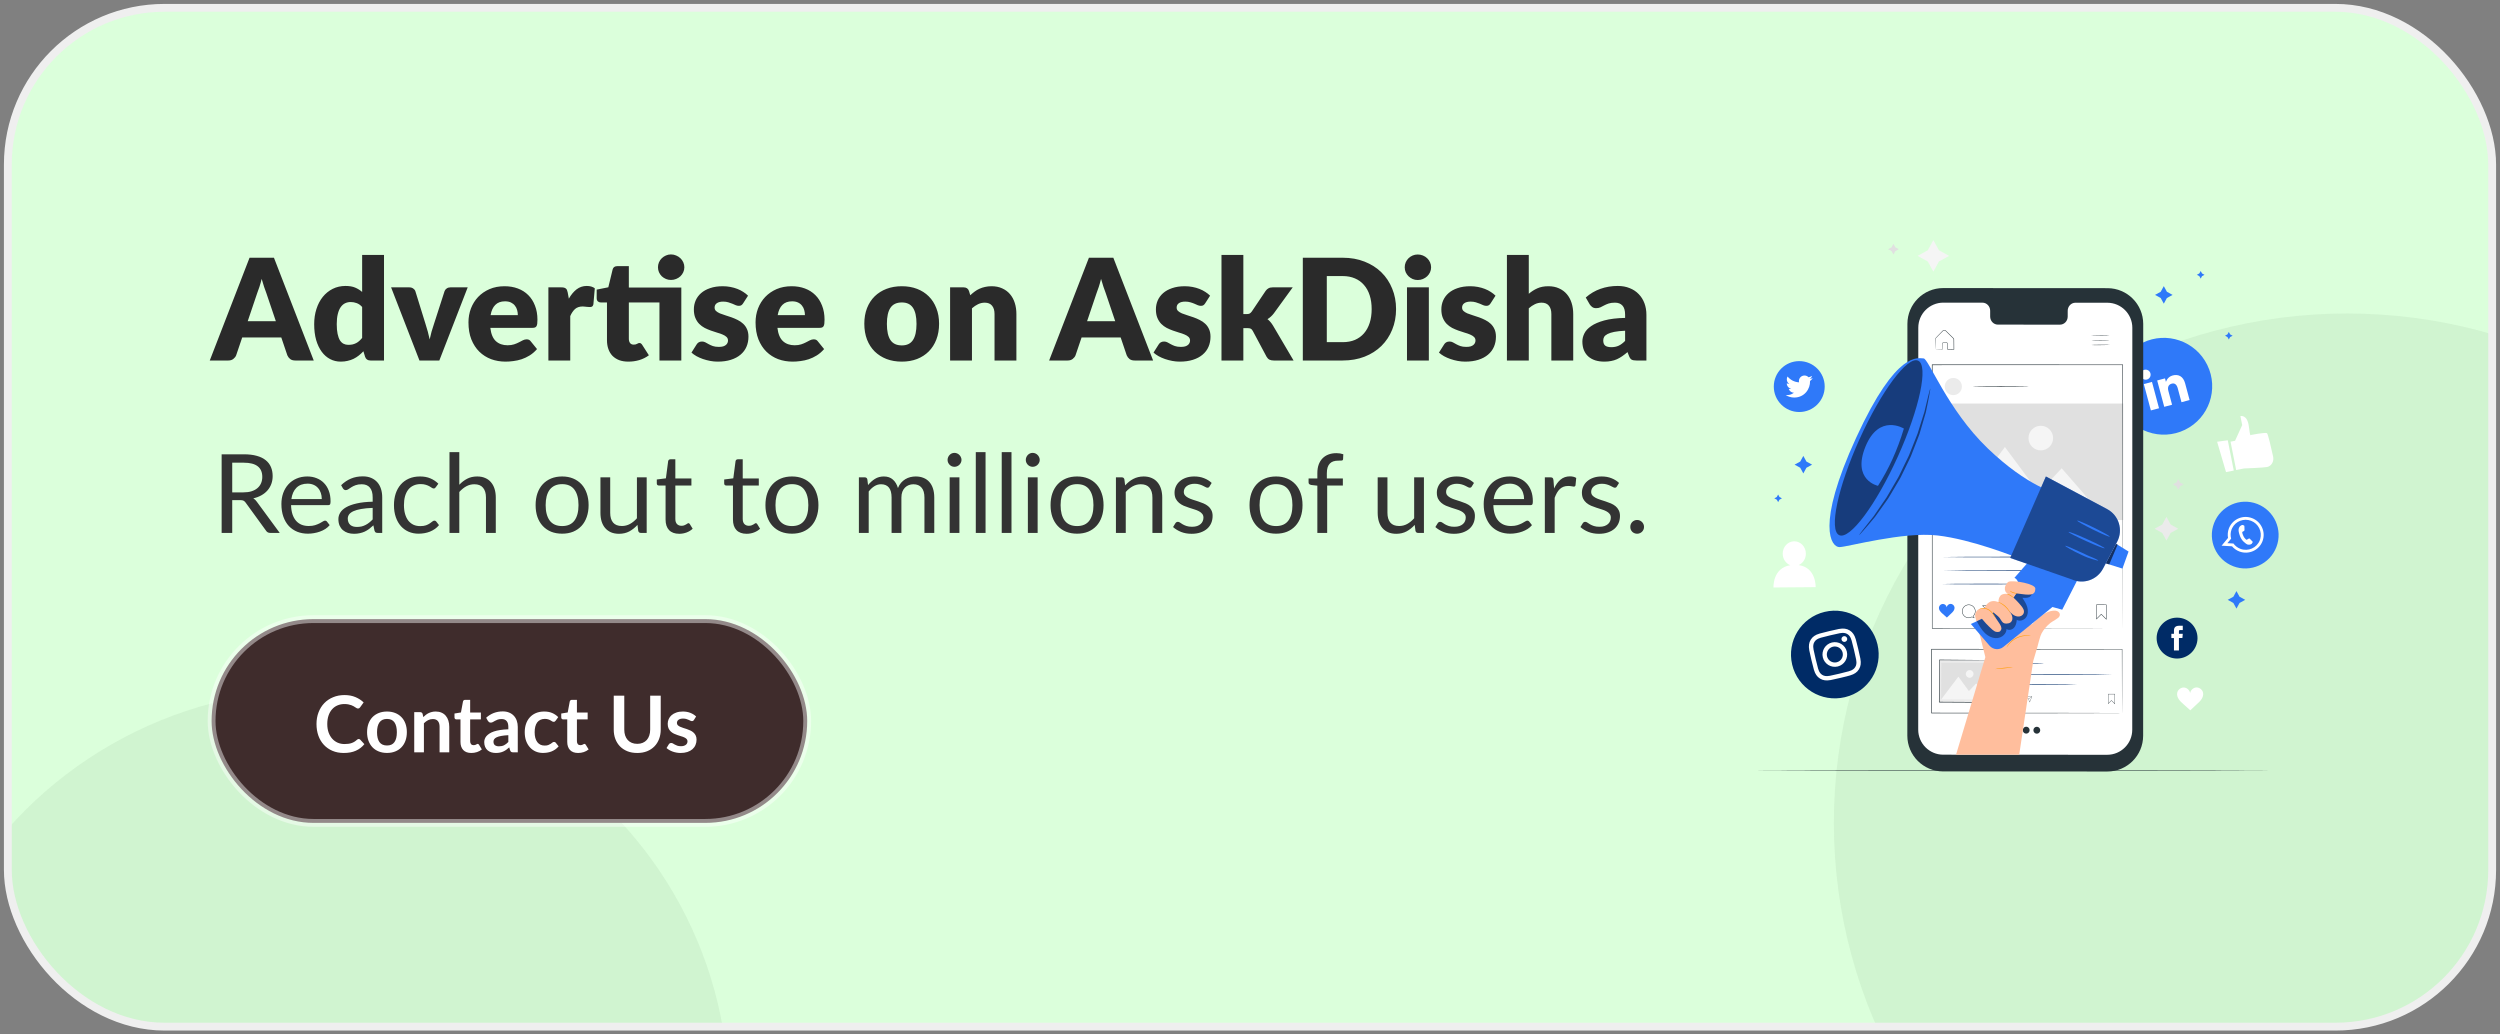 <svg width="319" height="132" viewBox="0 0 319 132" fill="none" xmlns="http://www.w3.org/2000/svg">
<rect x="0" y="0" width="319" height="132" fill="#808080" stroke="none"/>
<g clip-path="url(#clip0_3570_3740)">
<rect x="1" y="1" width="317" height="130" rx="20" fill="#DBFFDB"/>
<ellipse cx="299.5" cy="105" rx="65.5" ry="65" transform="rotate(-180 299.5 105)" fill="#ABD0AB" fill-opacity="0.22"/>
<ellipse cx="40.5" cy="140" rx="52.5" ry="52" transform="rotate(-180 40.5 140)" fill="#ABD0AB" fill-opacity="0.22"/>
<path d="M35.199 40.987L33.984 37.396C33.894 37.168 33.798 36.901 33.696 36.595C33.594 36.283 33.492 35.947 33.39 35.587C33.3 35.953 33.204 36.292 33.102 36.604C33 36.916 32.904 37.186 32.814 37.414L31.608 40.987H35.199ZM40.032 46H37.674C37.41 46 37.197 45.94 37.035 45.82C36.873 45.694 36.75 45.535 36.666 45.343L35.892 43.057H30.906L30.132 45.343C30.066 45.511 29.946 45.664 29.772 45.802C29.604 45.934 29.394 46 29.142 46H26.766L31.842 32.887H34.956L40.032 46ZM46.209 39.169C45.999 38.935 45.772 38.773 45.526 38.683C45.279 38.587 45.022 38.539 44.752 38.539C44.493 38.539 44.257 38.59 44.041 38.692C43.825 38.794 43.636 38.959 43.474 39.187C43.318 39.409 43.194 39.7 43.105 40.06C43.014 40.42 42.969 40.855 42.969 41.365C42.969 41.857 43.005 42.271 43.078 42.607C43.15 42.943 43.248 43.216 43.374 43.426C43.507 43.63 43.663 43.777 43.843 43.867C44.023 43.957 44.224 44.002 44.446 44.002C44.65 44.002 44.833 43.984 44.995 43.948C45.163 43.906 45.316 43.849 45.453 43.777C45.592 43.705 45.721 43.615 45.84 43.507C45.967 43.393 46.09 43.264 46.209 43.12V39.169ZM48.999 32.527V46H47.272C46.923 46 46.696 45.844 46.587 45.532L46.371 44.821C46.185 45.019 45.99 45.199 45.786 45.361C45.583 45.523 45.361 45.664 45.12 45.784C44.886 45.898 44.632 45.985 44.355 46.045C44.086 46.111 43.791 46.144 43.474 46.144C42.987 46.144 42.538 46.036 42.123 45.82C41.709 45.604 41.352 45.292 41.053 44.884C40.752 44.476 40.516 43.978 40.342 43.39C40.173 42.796 40.09 42.121 40.09 41.365C40.09 40.669 40.185 40.024 40.377 39.43C40.569 38.83 40.84 38.314 41.188 37.882C41.541 37.444 41.965 37.102 42.456 36.856C42.949 36.61 43.492 36.487 44.086 36.487C44.572 36.487 44.98 36.556 45.309 36.694C45.639 36.832 45.94 37.018 46.209 37.252V32.527H48.999ZM59.678 36.667L56.059 46H53.522L49.904 36.667H52.225C52.423 36.667 52.589 36.715 52.721 36.811C52.858 36.901 52.952 37.015 52.999 37.153L54.295 41.338C54.41 41.68 54.508 42.013 54.593 42.337C54.682 42.661 54.761 42.985 54.827 43.309C54.959 42.661 55.142 42.004 55.376 41.338L56.725 37.153C56.773 37.015 56.864 36.901 56.995 36.811C57.127 36.715 57.283 36.667 57.464 36.667H59.678ZM66.076 40.213C66.076 39.991 66.046 39.775 65.986 39.565C65.932 39.355 65.839 39.169 65.707 39.007C65.581 38.839 65.413 38.704 65.203 38.602C64.993 38.5 64.738 38.449 64.438 38.449C63.91 38.449 63.496 38.602 63.196 38.908C62.896 39.208 62.698 39.643 62.602 40.213H66.076ZM62.566 41.833C62.656 42.613 62.893 43.18 63.277 43.534C63.661 43.882 64.156 44.056 64.762 44.056C65.086 44.056 65.365 44.017 65.599 43.939C65.833 43.861 66.04 43.774 66.22 43.678C66.406 43.582 66.574 43.495 66.724 43.417C66.88 43.339 67.042 43.3 67.21 43.3C67.432 43.3 67.6 43.381 67.714 43.543L68.524 44.542C68.236 44.872 67.924 45.142 67.588 45.352C67.258 45.556 66.916 45.718 66.562 45.838C66.214 45.952 65.863 46.03 65.509 46.072C65.161 46.12 64.828 46.144 64.51 46.144C63.856 46.144 63.241 46.039 62.665 45.829C62.095 45.613 61.594 45.295 61.162 44.875C60.736 44.455 60.397 43.933 60.145 43.309C59.899 42.685 59.776 41.959 59.776 41.131C59.776 40.507 59.881 39.916 60.091 39.358C60.307 38.8 60.613 38.311 61.009 37.891C61.411 37.471 61.894 37.138 62.458 36.892C63.028 36.646 63.67 36.523 64.384 36.523C65.002 36.523 65.566 36.619 66.076 36.811C66.592 37.003 67.033 37.282 67.399 37.648C67.771 38.014 68.059 38.464 68.263 38.998C68.473 39.526 68.578 40.126 68.578 40.798C68.578 41.008 68.569 41.179 68.551 41.311C68.533 41.443 68.5 41.548 68.452 41.626C68.404 41.704 68.338 41.758 68.254 41.788C68.176 41.818 68.074 41.833 67.948 41.833H62.566ZM72.584 38.107C72.872 37.603 73.202 37.207 73.574 36.919C73.952 36.631 74.384 36.487 74.87 36.487C75.29 36.487 75.632 36.586 75.896 36.784L75.716 38.836C75.686 38.968 75.635 39.058 75.563 39.106C75.497 39.154 75.404 39.178 75.284 39.178C75.236 39.178 75.173 39.175 75.095 39.169C75.017 39.163 74.936 39.157 74.852 39.151C74.768 39.139 74.681 39.13 74.591 39.124C74.507 39.112 74.429 39.106 74.357 39.106C73.949 39.106 73.622 39.214 73.376 39.43C73.136 39.646 72.932 39.946 72.764 40.33V46H69.974V36.667H71.63C71.768 36.667 71.882 36.679 71.972 36.703C72.068 36.727 72.146 36.766 72.206 36.82C72.272 36.868 72.32 36.934 72.35 37.018C72.386 37.102 72.416 37.204 72.44 37.324L72.584 38.107ZM86.936 46H84.146V38.593H80.24V43.228C80.24 43.444 80.291 43.624 80.393 43.768C80.501 43.906 80.654 43.975 80.852 43.975C80.954 43.975 81.038 43.966 81.104 43.948C81.176 43.924 81.236 43.9 81.284 43.876C81.338 43.846 81.386 43.822 81.428 43.804C81.476 43.78 81.53 43.768 81.59 43.768C81.674 43.768 81.74 43.789 81.788 43.831C81.842 43.867 81.896 43.927 81.95 44.011L82.796 45.334C82.436 45.604 82.031 45.808 81.581 45.946C81.131 46.078 80.666 46.144 80.186 46.144C79.742 46.144 79.349 46.081 79.007 45.955C78.671 45.823 78.386 45.64 78.152 45.406C77.924 45.166 77.75 44.878 77.63 44.542C77.51 44.206 77.45 43.831 77.45 43.417V38.593H76.658C76.514 38.593 76.391 38.548 76.289 38.458C76.187 38.362 76.136 38.224 76.136 38.044V36.955L77.621 36.658L78.17 34.39C78.242 34.102 78.446 33.958 78.782 33.958H80.24V36.685H86.936V46ZM87.323 34.102C87.323 34.324 87.278 34.534 87.188 34.732C87.098 34.93 86.975 35.104 86.819 35.254C86.663 35.398 86.48 35.512 86.27 35.596C86.066 35.68 85.847 35.722 85.613 35.722C85.385 35.722 85.172 35.68 84.974 35.596C84.776 35.512 84.599 35.398 84.443 35.254C84.293 35.104 84.173 34.93 84.083 34.732C83.999 34.534 83.957 34.324 83.957 34.102C83.957 33.88 83.999 33.67 84.083 33.472C84.173 33.268 84.293 33.094 84.443 32.95C84.599 32.8 84.776 32.683 84.974 32.599C85.172 32.509 85.385 32.464 85.613 32.464C85.847 32.464 86.066 32.509 86.27 32.599C86.48 32.683 86.663 32.8 86.819 32.95C86.975 33.094 87.098 33.268 87.188 33.472C87.278 33.67 87.323 33.88 87.323 34.102ZM94.819 38.71C94.747 38.824 94.669 38.905 94.585 38.953C94.507 39.001 94.405 39.025 94.279 39.025C94.147 39.025 94.015 38.998 93.883 38.944C93.751 38.884 93.607 38.821 93.451 38.755C93.301 38.689 93.13 38.629 92.938 38.575C92.746 38.515 92.527 38.485 92.281 38.485C91.927 38.485 91.654 38.554 91.462 38.692C91.276 38.824 91.183 39.01 91.183 39.25C91.183 39.424 91.243 39.568 91.363 39.682C91.489 39.796 91.654 39.898 91.858 39.988C92.062 40.072 92.293 40.153 92.551 40.231C92.809 40.309 93.073 40.396 93.343 40.492C93.613 40.588 93.877 40.702 94.135 40.834C94.393 40.96 94.624 41.119 94.828 41.311C95.032 41.497 95.194 41.725 95.314 41.995C95.44 42.265 95.503 42.589 95.503 42.967C95.503 43.429 95.419 43.855 95.251 44.245C95.083 44.635 94.831 44.971 94.495 45.253C94.165 45.535 93.754 45.754 93.262 45.91C92.776 46.066 92.215 46.144 91.579 46.144C91.261 46.144 90.943 46.114 90.625 46.054C90.307 45.994 89.998 45.913 89.698 45.811C89.404 45.709 89.131 45.589 88.879 45.451C88.627 45.307 88.411 45.154 88.231 44.992L88.879 43.966C88.951 43.846 89.041 43.753 89.149 43.687C89.263 43.615 89.407 43.579 89.581 43.579C89.743 43.579 89.887 43.615 90.013 43.687C90.145 43.759 90.286 43.837 90.436 43.921C90.586 44.005 90.76 44.083 90.958 44.155C91.162 44.227 91.417 44.263 91.723 44.263C91.939 44.263 92.122 44.242 92.272 44.2C92.422 44.152 92.542 44.089 92.632 44.011C92.722 43.933 92.788 43.846 92.83 43.75C92.872 43.654 92.893 43.555 92.893 43.453C92.893 43.267 92.83 43.114 92.704 42.994C92.578 42.874 92.413 42.772 92.209 42.688C92.005 42.598 91.771 42.517 91.507 42.445C91.249 42.367 90.985 42.28 90.715 42.184C90.445 42.088 90.178 41.974 89.914 41.842C89.656 41.704 89.425 41.533 89.221 41.329C89.017 41.119 88.852 40.864 88.726 40.564C88.6 40.264 88.537 39.901 88.537 39.475C88.537 39.079 88.612 38.704 88.762 38.35C88.918 37.99 89.149 37.675 89.455 37.405C89.761 37.135 90.145 36.922 90.607 36.766C91.069 36.604 91.609 36.523 92.227 36.523C92.563 36.523 92.887 36.553 93.199 36.613C93.517 36.673 93.814 36.757 94.09 36.865C94.366 36.973 94.618 37.102 94.846 37.252C95.074 37.396 95.275 37.555 95.449 37.729L94.819 38.71ZM102.709 40.213C102.709 39.991 102.679 39.775 102.619 39.565C102.565 39.355 102.472 39.169 102.34 39.007C102.214 38.839 102.046 38.704 101.836 38.602C101.626 38.5 101.371 38.449 101.071 38.449C100.543 38.449 100.129 38.602 99.829 38.908C99.529 39.208 99.331 39.643 99.235 40.213H102.709ZM99.199 41.833C99.289 42.613 99.526 43.18 99.91 43.534C100.294 43.882 100.789 44.056 101.395 44.056C101.719 44.056 101.998 44.017 102.232 43.939C102.466 43.861 102.673 43.774 102.853 43.678C103.039 43.582 103.207 43.495 103.357 43.417C103.513 43.339 103.675 43.3 103.843 43.3C104.065 43.3 104.233 43.381 104.347 43.543L105.157 44.542C104.869 44.872 104.557 45.142 104.221 45.352C103.891 45.556 103.549 45.718 103.195 45.838C102.847 45.952 102.496 46.03 102.142 46.072C101.794 46.12 101.461 46.144 101.143 46.144C100.489 46.144 99.874 46.039 99.298 45.829C98.728 45.613 98.227 45.295 97.795 44.875C97.369 44.455 97.03 43.933 96.778 43.309C96.532 42.685 96.409 41.959 96.409 41.131C96.409 40.507 96.514 39.916 96.724 39.358C96.94 38.8 97.246 38.311 97.642 37.891C98.044 37.471 98.527 37.138 99.091 36.892C99.661 36.646 100.303 36.523 101.017 36.523C101.635 36.523 102.199 36.619 102.709 36.811C103.225 37.003 103.666 37.282 104.032 37.648C104.404 38.014 104.692 38.464 104.896 38.998C105.106 39.526 105.211 40.126 105.211 40.798C105.211 41.008 105.202 41.179 105.184 41.311C105.166 41.443 105.133 41.548 105.085 41.626C105.037 41.704 104.971 41.758 104.887 41.788C104.809 41.818 104.707 41.833 104.581 41.833H99.199ZM115.075 36.523C115.783 36.523 116.428 36.634 117.01 36.856C117.592 37.078 118.09 37.396 118.504 37.81C118.924 38.224 119.248 38.728 119.476 39.322C119.71 39.91 119.827 40.573 119.827 41.311C119.827 42.055 119.71 42.727 119.476 43.327C119.248 43.921 118.924 44.428 118.504 44.848C118.09 45.262 117.592 45.583 117.01 45.811C116.428 46.033 115.783 46.144 115.075 46.144C114.361 46.144 113.71 46.033 113.122 45.811C112.54 45.583 112.036 45.262 111.61 44.848C111.19 44.428 110.863 43.921 110.629 43.327C110.401 42.727 110.287 42.055 110.287 41.311C110.287 40.573 110.401 39.91 110.629 39.322C110.863 38.728 111.19 38.224 111.61 37.81C112.036 37.396 112.54 37.078 113.122 36.856C113.71 36.634 114.361 36.523 115.075 36.523ZM115.075 44.074C115.717 44.074 116.188 43.849 116.488 43.399C116.794 42.943 116.947 42.253 116.947 41.329C116.947 40.405 116.794 39.718 116.488 39.268C116.188 38.818 115.717 38.593 115.075 38.593C114.415 38.593 113.932 38.818 113.626 39.268C113.32 39.718 113.167 40.405 113.167 41.329C113.167 42.253 113.32 42.943 113.626 43.399C113.932 43.849 114.415 44.074 115.075 44.074ZM123.806 37.675C123.986 37.507 124.172 37.351 124.364 37.207C124.556 37.063 124.76 36.943 124.976 36.847C125.198 36.745 125.435 36.667 125.687 36.613C125.945 36.553 126.224 36.523 126.524 36.523C127.034 36.523 127.484 36.613 127.874 36.793C128.27 36.967 128.603 37.213 128.873 37.531C129.143 37.843 129.347 38.218 129.485 38.656C129.623 39.088 129.692 39.559 129.692 40.069V46H126.902V40.069C126.902 39.613 126.797 39.259 126.587 39.007C126.377 38.749 126.068 38.62 125.66 38.62C125.354 38.62 125.066 38.686 124.796 38.818C124.532 38.944 124.274 39.118 124.022 39.34V46H121.232V36.667H122.96C123.308 36.667 123.536 36.823 123.644 37.135L123.806 37.675ZM142.303 40.987L141.088 37.396C140.998 37.168 140.902 36.901 140.8 36.595C140.698 36.283 140.596 35.947 140.494 35.587C140.404 35.953 140.308 36.292 140.206 36.604C140.104 36.916 140.008 37.186 139.918 37.414L138.712 40.987H142.303ZM147.136 46H144.778C144.514 46 144.301 45.94 144.139 45.82C143.977 45.694 143.854 45.535 143.77 45.343L142.996 43.057H138.01L137.236 45.343C137.17 45.511 137.05 45.664 136.876 45.802C136.708 45.934 136.498 46 136.246 46H133.87L138.946 32.887H142.06L147.136 46ZM153.776 38.71C153.704 38.824 153.626 38.905 153.542 38.953C153.464 39.001 153.362 39.025 153.236 39.025C153.104 39.025 152.972 38.998 152.84 38.944C152.708 38.884 152.564 38.821 152.408 38.755C152.258 38.689 152.087 38.629 151.895 38.575C151.703 38.515 151.484 38.485 151.238 38.485C150.884 38.485 150.611 38.554 150.419 38.692C150.233 38.824 150.14 39.01 150.14 39.25C150.14 39.424 150.2 39.568 150.32 39.682C150.446 39.796 150.611 39.898 150.815 39.988C151.019 40.072 151.25 40.153 151.508 40.231C151.766 40.309 152.03 40.396 152.3 40.492C152.57 40.588 152.834 40.702 153.092 40.834C153.35 40.96 153.581 41.119 153.785 41.311C153.989 41.497 154.151 41.725 154.271 41.995C154.397 42.265 154.46 42.589 154.46 42.967C154.46 43.429 154.376 43.855 154.208 44.245C154.04 44.635 153.788 44.971 153.452 45.253C153.122 45.535 152.711 45.754 152.219 45.91C151.733 46.066 151.172 46.144 150.536 46.144C150.218 46.144 149.9 46.114 149.582 46.054C149.264 45.994 148.955 45.913 148.655 45.811C148.361 45.709 148.088 45.589 147.836 45.451C147.584 45.307 147.368 45.154 147.188 44.992L147.836 43.966C147.908 43.846 147.998 43.753 148.106 43.687C148.22 43.615 148.364 43.579 148.538 43.579C148.7 43.579 148.844 43.615 148.97 43.687C149.102 43.759 149.243 43.837 149.393 43.921C149.543 44.005 149.717 44.083 149.915 44.155C150.119 44.227 150.374 44.263 150.68 44.263C150.896 44.263 151.079 44.242 151.229 44.2C151.379 44.152 151.499 44.089 151.589 44.011C151.679 43.933 151.745 43.846 151.787 43.75C151.829 43.654 151.85 43.555 151.85 43.453C151.85 43.267 151.787 43.114 151.661 42.994C151.535 42.874 151.37 42.772 151.166 42.688C150.962 42.598 150.728 42.517 150.464 42.445C150.206 42.367 149.942 42.28 149.672 42.184C149.402 42.088 149.135 41.974 148.871 41.842C148.613 41.704 148.382 41.533 148.178 41.329C147.974 41.119 147.809 40.864 147.683 40.564C147.557 40.264 147.494 39.901 147.494 39.475C147.494 39.079 147.569 38.704 147.719 38.35C147.875 37.99 148.106 37.675 148.412 37.405C148.718 37.135 149.102 36.922 149.564 36.766C150.026 36.604 150.566 36.523 151.184 36.523C151.52 36.523 151.844 36.553 152.156 36.613C152.474 36.673 152.771 36.757 153.047 36.865C153.323 36.973 153.575 37.102 153.803 37.252C154.031 37.396 154.232 37.555 154.406 37.729L153.776 38.71ZM158.651 32.527V40.078H159.065C159.239 40.078 159.371 40.054 159.461 40.006C159.551 39.952 159.641 39.865 159.731 39.745L161.495 37.117C161.603 36.967 161.726 36.856 161.864 36.784C162.002 36.706 162.179 36.667 162.395 36.667H164.951L162.539 39.988C162.311 40.288 162.041 40.534 161.729 40.726C161.867 40.828 161.993 40.948 162.107 41.086C162.221 41.218 162.329 41.368 162.431 41.536L165.059 46H162.539C162.329 46 162.149 45.967 161.999 45.901C161.849 45.829 161.723 45.706 161.621 45.532L159.857 42.229C159.773 42.079 159.686 41.983 159.596 41.941C159.506 41.893 159.371 41.869 159.191 41.869H158.651V46H155.861V32.527H158.651ZM178.138 39.439C178.138 40.387 177.973 41.263 177.643 42.067C177.319 42.865 176.86 43.558 176.266 44.146C175.672 44.728 174.955 45.184 174.115 45.514C173.281 45.838 172.354 46 171.334 46H166.24V32.887H171.334C172.354 32.887 173.281 33.052 174.115 33.382C174.955 33.712 175.672 34.168 176.266 34.75C176.86 35.332 177.319 36.025 177.643 36.829C177.973 37.627 178.138 38.497 178.138 39.439ZM175.024 39.439C175.024 38.791 174.94 38.206 174.772 37.684C174.604 37.162 174.361 36.721 174.043 36.361C173.731 35.995 173.347 35.716 172.891 35.524C172.435 35.326 171.916 35.227 171.334 35.227H169.3V43.66H171.334C171.916 43.66 172.435 43.564 172.891 43.372C173.347 43.174 173.731 42.895 174.043 42.535C174.361 42.169 174.604 41.725 174.772 41.203C174.94 40.681 175.024 40.093 175.024 39.439ZM182.321 36.667V46H179.531V36.667H182.321ZM182.609 34.111C182.609 34.333 182.564 34.543 182.474 34.741C182.384 34.933 182.261 35.104 182.105 35.254C181.949 35.398 181.766 35.515 181.556 35.605C181.352 35.689 181.133 35.731 180.899 35.731C180.671 35.731 180.458 35.689 180.26 35.605C180.062 35.515 179.885 35.398 179.729 35.254C179.579 35.104 179.459 34.933 179.369 34.741C179.285 34.543 179.243 34.333 179.243 34.111C179.243 33.883 179.285 33.67 179.369 33.472C179.459 33.274 179.579 33.1 179.729 32.95C179.885 32.8 180.062 32.683 180.26 32.599C180.458 32.515 180.671 32.473 180.899 32.473C181.133 32.473 181.352 32.515 181.556 32.599C181.766 32.683 181.949 32.8 182.105 32.95C182.261 33.1 182.384 33.274 182.474 33.472C182.564 33.67 182.609 33.883 182.609 34.111ZM190.198 38.71C190.126 38.824 190.048 38.905 189.964 38.953C189.886 39.001 189.784 39.025 189.658 39.025C189.526 39.025 189.394 38.998 189.262 38.944C189.13 38.884 188.986 38.821 188.83 38.755C188.68 38.689 188.509 38.629 188.317 38.575C188.125 38.515 187.906 38.485 187.66 38.485C187.306 38.485 187.033 38.554 186.841 38.692C186.655 38.824 186.562 39.01 186.562 39.25C186.562 39.424 186.622 39.568 186.742 39.682C186.868 39.796 187.033 39.898 187.237 39.988C187.441 40.072 187.672 40.153 187.93 40.231C188.188 40.309 188.452 40.396 188.722 40.492C188.992 40.588 189.256 40.702 189.514 40.834C189.772 40.96 190.003 41.119 190.207 41.311C190.411 41.497 190.573 41.725 190.693 41.995C190.819 42.265 190.882 42.589 190.882 42.967C190.882 43.429 190.798 43.855 190.63 44.245C190.462 44.635 190.21 44.971 189.874 45.253C189.544 45.535 189.133 45.754 188.641 45.91C188.155 46.066 187.594 46.144 186.958 46.144C186.64 46.144 186.322 46.114 186.004 46.054C185.686 45.994 185.377 45.913 185.077 45.811C184.783 45.709 184.51 45.589 184.258 45.451C184.006 45.307 183.79 45.154 183.61 44.992L184.258 43.966C184.33 43.846 184.42 43.753 184.528 43.687C184.642 43.615 184.786 43.579 184.96 43.579C185.122 43.579 185.266 43.615 185.392 43.687C185.524 43.759 185.665 43.837 185.815 43.921C185.965 44.005 186.139 44.083 186.337 44.155C186.541 44.227 186.796 44.263 187.102 44.263C187.318 44.263 187.501 44.242 187.651 44.2C187.801 44.152 187.921 44.089 188.011 44.011C188.101 43.933 188.167 43.846 188.209 43.75C188.251 43.654 188.272 43.555 188.272 43.453C188.272 43.267 188.209 43.114 188.083 42.994C187.957 42.874 187.792 42.772 187.588 42.688C187.384 42.598 187.15 42.517 186.886 42.445C186.628 42.367 186.364 42.28 186.094 42.184C185.824 42.088 185.557 41.974 185.293 41.842C185.035 41.704 184.804 41.533 184.6 41.329C184.396 41.119 184.231 40.864 184.105 40.564C183.979 40.264 183.916 39.901 183.916 39.475C183.916 39.079 183.991 38.704 184.141 38.35C184.297 37.99 184.528 37.675 184.834 37.405C185.14 37.135 185.524 36.922 185.986 36.766C186.448 36.604 186.988 36.523 187.606 36.523C187.942 36.523 188.266 36.553 188.578 36.613C188.896 36.673 189.193 36.757 189.469 36.865C189.745 36.973 189.997 37.102 190.225 37.252C190.453 37.396 190.654 37.555 190.828 37.729L190.198 38.71ZM195.073 37.486C195.409 37.198 195.772 36.967 196.162 36.793C196.558 36.613 197.029 36.523 197.575 36.523C198.085 36.523 198.535 36.613 198.925 36.793C199.321 36.967 199.654 37.213 199.924 37.531C200.194 37.843 200.398 38.218 200.536 38.656C200.674 39.088 200.743 39.559 200.743 40.069V46H197.953V40.069C197.953 39.613 197.848 39.259 197.638 39.007C197.428 38.749 197.119 38.62 196.711 38.62C196.405 38.62 196.117 38.686 195.847 38.818C195.583 38.944 195.325 39.118 195.073 39.34V46H192.283V32.527H195.073V37.486ZM207.364 42.202C206.806 42.226 206.347 42.274 205.987 42.346C205.627 42.418 205.342 42.508 205.132 42.616C204.922 42.724 204.775 42.847 204.691 42.985C204.613 43.123 204.574 43.273 204.574 43.435C204.574 43.753 204.661 43.978 204.835 44.11C205.009 44.236 205.264 44.299 205.6 44.299C205.96 44.299 206.275 44.236 206.545 44.11C206.815 43.984 207.088 43.78 207.364 43.498V42.202ZM202.342 37.963C202.906 37.465 203.53 37.096 204.214 36.856C204.904 36.61 205.642 36.487 206.428 36.487C206.992 36.487 207.499 36.58 207.949 36.766C208.405 36.946 208.789 37.201 209.101 37.531C209.419 37.855 209.662 38.242 209.83 38.692C209.998 39.142 210.082 39.634 210.082 40.168V46H208.804C208.54 46 208.339 45.964 208.201 45.892C208.069 45.82 207.958 45.67 207.868 45.442L207.67 44.929C207.436 45.127 207.211 45.301 206.995 45.451C206.779 45.601 206.554 45.73 206.32 45.838C206.092 45.94 205.846 46.015 205.582 46.063C205.324 46.117 205.036 46.144 204.718 46.144C204.292 46.144 203.905 46.09 203.557 45.982C203.209 45.868 202.912 45.703 202.666 45.487C202.426 45.271 202.24 45.004 202.108 44.686C201.976 44.362 201.91 43.99 201.91 43.57C201.91 43.234 201.994 42.895 202.162 42.553C202.33 42.205 202.621 41.89 203.035 41.608C203.449 41.32 204.007 41.08 204.709 40.888C205.411 40.696 206.296 40.588 207.364 40.564V40.168C207.364 39.622 207.25 39.229 207.022 38.989C206.8 38.743 206.482 38.62 206.068 38.62C205.738 38.62 205.468 38.656 205.258 38.728C205.048 38.8 204.859 38.881 204.691 38.971C204.529 39.061 204.37 39.142 204.214 39.214C204.058 39.286 203.872 39.322 203.656 39.322C203.464 39.322 203.302 39.274 203.17 39.178C203.038 39.082 202.93 38.968 202.846 38.836L202.342 37.963Z" fill="#2A2A2A"/>
<path d="M31.06 62.827C31.452 62.827 31.797 62.78 32.096 62.687C32.399 62.589 32.651 62.454 32.852 62.281C33.057 62.104 33.211 61.894 33.314 61.651C33.417 61.408 33.468 61.14 33.468 60.846C33.468 60.249 33.272 59.798 32.88 59.495C32.488 59.192 31.9 59.04 31.116 59.04H29.632V62.827H31.06ZM35.694 68H34.49C34.243 68 34.061 67.904 33.944 67.713L31.34 64.129C31.261 64.017 31.174 63.938 31.081 63.891C30.992 63.84 30.852 63.814 30.661 63.814H29.632V68H28.281V57.969H31.116C31.751 57.969 32.299 58.034 32.761 58.165C33.223 58.291 33.603 58.475 33.902 58.718C34.205 58.961 34.429 59.255 34.574 59.6C34.719 59.941 34.791 60.323 34.791 60.748C34.791 61.103 34.735 61.434 34.623 61.742C34.511 62.05 34.348 62.328 34.133 62.575C33.923 62.818 33.664 63.025 33.356 63.198C33.053 63.371 32.707 63.501 32.32 63.59C32.493 63.688 32.642 63.83 32.768 64.017L35.694 68ZM41.059 63.681C41.059 63.392 41.017 63.128 40.933 62.89C40.854 62.647 40.735 62.44 40.576 62.267C40.422 62.09 40.233 61.954 40.009 61.861C39.785 61.763 39.531 61.714 39.246 61.714C38.649 61.714 38.175 61.889 37.825 62.239C37.48 62.584 37.265 63.065 37.181 63.681H41.059ZM42.067 67.006C41.913 67.193 41.729 67.356 41.514 67.496C41.3 67.631 41.069 67.743 40.821 67.832C40.578 67.921 40.327 67.986 40.065 68.028C39.804 68.075 39.545 68.098 39.288 68.098C38.798 68.098 38.346 68.016 37.93 67.853C37.52 67.685 37.163 67.442 36.859 67.125C36.56 66.803 36.327 66.406 36.159 65.935C35.991 65.464 35.907 64.922 35.907 64.311C35.907 63.816 35.982 63.354 36.131 62.925C36.285 62.496 36.505 62.125 36.789 61.812C37.074 61.495 37.422 61.247 37.832 61.07C38.243 60.888 38.705 60.797 39.218 60.797C39.643 60.797 40.035 60.869 40.394 61.014C40.758 61.154 41.071 61.359 41.332 61.63C41.598 61.896 41.806 62.227 41.955 62.624C42.105 63.016 42.179 63.464 42.179 63.968C42.179 64.164 42.158 64.295 42.116 64.36C42.074 64.425 41.995 64.458 41.878 64.458H37.139C37.153 64.906 37.214 65.296 37.321 65.627C37.433 65.958 37.587 66.236 37.783 66.46C37.979 66.679 38.212 66.845 38.483 66.957C38.754 67.064 39.057 67.118 39.393 67.118C39.706 67.118 39.974 67.083 40.198 67.013C40.427 66.938 40.623 66.859 40.786 66.775C40.95 66.691 41.085 66.614 41.192 66.544C41.304 66.469 41.4 66.432 41.479 66.432C41.582 66.432 41.661 66.472 41.717 66.551L42.067 67.006ZM47.553 64.808C46.979 64.827 46.489 64.873 46.083 64.948C45.681 65.018 45.352 65.111 45.096 65.228C44.844 65.345 44.659 65.482 44.543 65.641C44.431 65.8 44.375 65.977 44.375 66.173C44.375 66.36 44.405 66.521 44.466 66.656C44.526 66.791 44.608 66.903 44.711 66.992C44.818 67.076 44.942 67.139 45.082 67.181C45.226 67.218 45.38 67.237 45.544 67.237C45.763 67.237 45.964 67.216 46.146 67.174C46.328 67.127 46.498 67.062 46.657 66.978C46.82 66.894 46.974 66.794 47.119 66.677C47.268 66.56 47.413 66.427 47.553 66.278V64.808ZM43.528 61.91C43.92 61.532 44.342 61.25 44.795 61.063C45.247 60.876 45.749 60.783 46.3 60.783C46.696 60.783 47.049 60.848 47.357 60.979C47.665 61.11 47.924 61.292 48.134 61.525C48.344 61.758 48.502 62.041 48.61 62.372C48.717 62.703 48.771 63.067 48.771 63.464V68H48.218C48.096 68 48.003 67.981 47.938 67.944C47.872 67.902 47.821 67.823 47.784 67.706L47.644 67.034C47.457 67.207 47.275 67.361 47.098 67.496C46.92 67.627 46.734 67.739 46.538 67.832C46.342 67.921 46.132 67.988 45.908 68.035C45.688 68.086 45.443 68.112 45.173 68.112C44.897 68.112 44.638 68.075 44.396 68C44.153 67.921 43.941 67.804 43.759 67.65C43.581 67.496 43.439 67.302 43.332 67.069C43.229 66.831 43.178 66.551 43.178 66.229C43.178 65.949 43.255 65.681 43.409 65.424C43.563 65.163 43.812 64.932 44.158 64.731C44.503 64.53 44.953 64.367 45.509 64.241C46.064 64.11 46.745 64.036 47.553 64.017V63.464C47.553 62.913 47.434 62.498 47.196 62.218C46.958 61.933 46.61 61.791 46.153 61.791C45.845 61.791 45.586 61.831 45.376 61.91C45.17 61.985 44.991 62.071 44.837 62.169C44.687 62.262 44.557 62.349 44.445 62.428C44.337 62.503 44.23 62.54 44.123 62.54C44.039 62.54 43.966 62.519 43.906 62.477C43.845 62.43 43.794 62.374 43.752 62.309L43.528 61.91ZM55.604 62.169C55.566 62.22 55.529 62.26 55.492 62.288C55.454 62.316 55.403 62.33 55.338 62.33C55.268 62.33 55.191 62.302 55.107 62.246C55.023 62.185 54.918 62.12 54.792 62.05C54.67 61.98 54.519 61.917 54.337 61.861C54.159 61.8 53.94 61.77 53.679 61.77C53.329 61.77 53.021 61.833 52.755 61.959C52.489 62.08 52.265 62.258 52.083 62.491C51.905 62.724 51.77 63.007 51.677 63.338C51.588 63.669 51.544 64.04 51.544 64.451C51.544 64.88 51.593 65.263 51.691 65.599C51.789 65.93 51.926 66.21 52.104 66.439C52.286 66.663 52.503 66.836 52.755 66.957C53.011 67.074 53.298 67.132 53.616 67.132C53.919 67.132 54.169 67.097 54.365 67.027C54.561 66.952 54.722 66.871 54.848 66.782C54.978 66.693 55.086 66.614 55.17 66.544C55.258 66.469 55.345 66.432 55.429 66.432C55.531 66.432 55.611 66.472 55.667 66.551L56.017 67.006C55.863 67.197 55.688 67.361 55.492 67.496C55.296 67.631 55.083 67.746 54.855 67.839C54.631 67.928 54.395 67.993 54.148 68.035C53.9 68.077 53.648 68.098 53.392 68.098C52.948 68.098 52.535 68.016 52.153 67.853C51.775 67.69 51.446 67.454 51.166 67.146C50.886 66.833 50.666 66.451 50.508 65.998C50.349 65.545 50.27 65.03 50.27 64.451C50.27 63.924 50.342 63.436 50.487 62.988C50.636 62.54 50.851 62.155 51.131 61.833C51.415 61.506 51.763 61.252 52.174 61.07C52.589 60.888 53.065 60.797 53.602 60.797C54.101 60.797 54.54 60.879 54.918 61.042C55.3 61.201 55.639 61.427 55.933 61.721L55.604 62.169ZM58.607 61.854C58.91 61.532 59.246 61.275 59.615 61.084C59.984 60.893 60.408 60.797 60.889 60.797C61.276 60.797 61.617 60.862 61.911 60.993C62.21 61.119 62.457 61.301 62.653 61.539C62.854 61.772 63.005 62.055 63.108 62.386C63.211 62.717 63.262 63.084 63.262 63.485V68H62.009V63.485C62.009 62.948 61.886 62.533 61.638 62.239C61.395 61.94 61.025 61.791 60.525 61.791C60.157 61.791 59.811 61.88 59.489 62.057C59.172 62.234 58.878 62.475 58.607 62.778V68H57.354V57.689H58.607V61.854ZM71.732 60.797C72.25 60.797 72.716 60.883 73.132 61.056C73.547 61.229 73.902 61.474 74.196 61.791C74.49 62.108 74.714 62.493 74.868 62.946C75.026 63.394 75.106 63.896 75.106 64.451C75.106 65.011 75.026 65.515 74.868 65.963C74.714 66.411 74.49 66.794 74.196 67.111C73.902 67.428 73.547 67.673 73.132 67.846C72.716 68.014 72.25 68.098 71.732 68.098C71.209 68.098 70.738 68.014 70.318 67.846C69.903 67.673 69.548 67.428 69.254 67.111C68.96 66.794 68.734 66.411 68.575 65.963C68.421 65.515 68.344 65.011 68.344 64.451C68.344 63.896 68.421 63.394 68.575 62.946C68.734 62.493 68.96 62.108 69.254 61.791C69.548 61.474 69.903 61.229 70.318 61.056C70.738 60.883 71.209 60.797 71.732 60.797ZM71.732 67.125C72.432 67.125 72.954 66.892 73.3 66.425C73.645 65.954 73.818 65.298 73.818 64.458C73.818 63.613 73.645 62.955 73.3 62.484C72.954 62.013 72.432 61.777 71.732 61.777C71.377 61.777 71.067 61.838 70.801 61.959C70.54 62.08 70.32 62.255 70.143 62.484C69.97 62.713 69.84 62.995 69.751 63.331C69.667 63.662 69.625 64.038 69.625 64.458C69.625 65.298 69.797 65.954 70.143 66.425C70.493 66.892 71.022 67.125 71.732 67.125ZM82.517 60.909V68H81.775C81.598 68 81.486 67.914 81.439 67.741L81.341 66.978C81.033 67.319 80.688 67.594 80.305 67.804C79.923 68.009 79.484 68.112 78.989 68.112C78.602 68.112 78.259 68.049 77.96 67.923C77.666 67.792 77.419 67.61 77.218 67.377C77.018 67.144 76.866 66.861 76.763 66.53C76.665 66.199 76.616 65.832 76.616 65.431V60.909H77.862V65.431C77.862 65.968 77.984 66.383 78.226 66.677C78.474 66.971 78.849 67.118 79.353 67.118C79.722 67.118 80.065 67.032 80.382 66.859C80.704 66.682 81.001 66.439 81.271 66.131V60.909H82.517ZM86.67 68.112C86.11 68.112 85.678 67.956 85.375 67.643C85.076 67.33 84.927 66.88 84.927 66.292V61.952H84.073C83.998 61.952 83.935 61.931 83.884 61.889C83.832 61.842 83.807 61.772 83.807 61.679V61.182L84.969 61.035L85.256 58.844C85.27 58.774 85.3 58.718 85.347 58.676C85.398 58.629 85.463 58.606 85.543 58.606H86.173V61.049H88.224V61.952H86.173V66.208C86.173 66.507 86.245 66.728 86.39 66.873C86.534 67.018 86.721 67.09 86.95 67.09C87.081 67.09 87.192 67.074 87.286 67.041C87.384 67.004 87.468 66.964 87.538 66.922C87.608 66.88 87.666 66.843 87.713 66.81C87.764 66.773 87.808 66.754 87.846 66.754C87.911 66.754 87.969 66.794 88.021 66.873L88.385 67.468C88.17 67.669 87.911 67.827 87.608 67.944C87.305 68.056 86.992 68.112 86.67 68.112ZM95.269 68.112C94.71 68.112 94.278 67.956 93.975 67.643C93.676 67.33 93.526 66.88 93.526 66.292V61.952H92.672C92.598 61.952 92.535 61.931 92.484 61.889C92.432 61.842 92.406 61.772 92.406 61.679V61.182L93.569 61.035L93.856 58.844C93.87 58.774 93.9 58.718 93.947 58.676C93.998 58.629 94.063 58.606 94.142 58.606H94.772V61.049H96.823V61.952H94.772V66.208C94.772 66.507 94.845 66.728 94.99 66.873C95.134 67.018 95.321 67.09 95.549 67.09C95.68 67.09 95.792 67.074 95.885 67.041C95.984 67.004 96.067 66.964 96.138 66.922C96.207 66.88 96.266 66.843 96.312 66.81C96.364 66.773 96.408 66.754 96.445 66.754C96.511 66.754 96.569 66.794 96.621 66.873L96.984 67.468C96.77 67.669 96.511 67.827 96.207 67.944C95.904 68.056 95.591 68.112 95.269 68.112ZM101.058 60.797C101.576 60.797 102.043 60.883 102.458 61.056C102.873 61.229 103.228 61.474 103.522 61.791C103.816 62.108 104.04 62.493 104.194 62.946C104.353 63.394 104.432 63.896 104.432 64.451C104.432 65.011 104.353 65.515 104.194 65.963C104.04 66.411 103.816 66.794 103.522 67.111C103.228 67.428 102.873 67.673 102.458 67.846C102.043 68.014 101.576 68.098 101.058 68.098C100.535 68.098 100.064 68.014 99.644 67.846C99.229 67.673 98.874 67.428 98.58 67.111C98.286 66.794 98.06 66.411 97.901 65.963C97.747 65.515 97.67 65.011 97.67 64.451C97.67 63.896 97.747 63.394 97.901 62.946C98.06 62.493 98.286 62.108 98.58 61.791C98.874 61.474 99.229 61.229 99.644 61.056C100.064 60.883 100.535 60.797 101.058 60.797ZM101.058 67.125C101.758 67.125 102.281 66.892 102.626 66.425C102.971 65.954 103.144 65.298 103.144 64.458C103.144 63.613 102.971 62.955 102.626 62.484C102.281 62.013 101.758 61.777 101.058 61.777C100.703 61.777 100.393 61.838 100.127 61.959C99.866 62.08 99.646 62.255 99.469 62.484C99.296 62.713 99.166 62.995 99.077 63.331C98.993 63.662 98.951 64.038 98.951 64.458C98.951 65.298 99.124 65.954 99.469 66.425C99.819 66.892 100.349 67.125 101.058 67.125ZM109.594 68V60.909H110.343C110.521 60.909 110.63 60.995 110.672 61.168L110.763 61.896C111.025 61.574 111.319 61.31 111.645 61.105C111.972 60.9 112.35 60.797 112.779 60.797C113.255 60.797 113.64 60.93 113.934 61.196C114.233 61.462 114.448 61.821 114.578 62.274C114.681 62.017 114.812 61.796 114.97 61.609C115.134 61.422 115.316 61.268 115.516 61.147C115.717 61.026 115.929 60.937 116.153 60.881C116.382 60.825 116.613 60.797 116.846 60.797C117.22 60.797 117.551 60.858 117.84 60.979C118.134 61.096 118.382 61.268 118.582 61.497C118.788 61.726 118.944 62.008 119.051 62.344C119.159 62.675 119.212 63.056 119.212 63.485V68H117.959V63.485C117.959 62.93 117.838 62.51 117.595 62.225C117.353 61.936 117.003 61.791 116.545 61.791C116.34 61.791 116.144 61.828 115.957 61.903C115.775 61.973 115.614 62.078 115.474 62.218C115.334 62.358 115.222 62.535 115.138 62.75C115.059 62.96 115.019 63.205 115.019 63.485V68H113.766V63.485C113.766 62.916 113.652 62.491 113.423 62.211C113.195 61.931 112.861 61.791 112.422 61.791C112.114 61.791 111.83 61.875 111.568 62.043C111.307 62.206 111.067 62.43 110.847 62.715V68H109.594ZM122.422 60.909V68H121.176V60.909H122.422ZM122.688 58.683C122.688 58.804 122.662 58.919 122.611 59.026C122.564 59.129 122.499 59.222 122.415 59.306C122.336 59.385 122.24 59.448 122.128 59.495C122.021 59.542 121.906 59.565 121.785 59.565C121.664 59.565 121.549 59.542 121.442 59.495C121.339 59.448 121.248 59.385 121.169 59.306C121.09 59.222 121.027 59.129 120.98 59.026C120.933 58.919 120.91 58.804 120.91 58.683C120.91 58.562 120.933 58.447 120.98 58.34C121.027 58.228 121.09 58.132 121.169 58.053C121.248 57.969 121.339 57.904 121.442 57.857C121.549 57.81 121.664 57.787 121.785 57.787C121.906 57.787 122.021 57.81 122.128 57.857C122.24 57.904 122.336 57.969 122.415 58.053C122.499 58.132 122.564 58.228 122.611 58.34C122.662 58.447 122.688 58.562 122.688 58.683ZM125.757 57.689V68H124.511V57.689H125.757ZM129.066 57.689V68H127.82V57.689H129.066ZM132.403 60.909V68H131.157V60.909H132.403ZM132.669 58.683C132.669 58.804 132.643 58.919 132.592 59.026C132.545 59.129 132.48 59.222 132.396 59.306C132.316 59.385 132.221 59.448 132.109 59.495C132.001 59.542 131.887 59.565 131.766 59.565C131.644 59.565 131.53 59.542 131.423 59.495C131.32 59.448 131.229 59.385 131.15 59.306C131.07 59.222 131.007 59.129 130.961 59.026C130.914 58.919 130.891 58.804 130.891 58.683C130.891 58.562 130.914 58.447 130.961 58.34C131.007 58.228 131.07 58.132 131.15 58.053C131.229 57.969 131.32 57.904 131.423 57.857C131.53 57.81 131.644 57.787 131.766 57.787C131.887 57.787 132.001 57.81 132.109 57.857C132.221 57.904 132.316 57.969 132.396 58.053C132.48 58.132 132.545 58.228 132.592 58.34C132.643 58.447 132.669 58.562 132.669 58.683ZM137.439 60.797C137.957 60.797 138.424 60.883 138.839 61.056C139.254 61.229 139.609 61.474 139.903 61.791C140.197 62.108 140.421 62.493 140.575 62.946C140.734 63.394 140.813 63.896 140.813 64.451C140.813 65.011 140.734 65.515 140.575 65.963C140.421 66.411 140.197 66.794 139.903 67.111C139.609 67.428 139.254 67.673 138.839 67.846C138.424 68.014 137.957 68.098 137.439 68.098C136.916 68.098 136.445 68.014 136.025 67.846C135.61 67.673 135.255 67.428 134.961 67.111C134.667 66.794 134.441 66.411 134.282 65.963C134.128 65.515 134.051 65.011 134.051 64.451C134.051 63.896 134.128 63.394 134.282 62.946C134.441 62.493 134.667 62.108 134.961 61.791C135.255 61.474 135.61 61.229 136.025 61.056C136.445 60.883 136.916 60.797 137.439 60.797ZM137.439 67.125C138.139 67.125 138.662 66.892 139.007 66.425C139.352 65.954 139.525 65.298 139.525 64.458C139.525 63.613 139.352 62.955 139.007 62.484C138.662 62.013 138.139 61.777 137.439 61.777C137.084 61.777 136.774 61.838 136.508 61.959C136.247 62.08 136.027 62.255 135.85 62.484C135.677 62.713 135.547 62.995 135.458 63.331C135.374 63.662 135.332 64.038 135.332 64.458C135.332 65.298 135.505 65.954 135.85 66.425C136.2 66.892 136.73 67.125 137.439 67.125ZM143.569 61.938C143.723 61.765 143.887 61.609 144.059 61.469C144.232 61.329 144.414 61.21 144.605 61.112C144.801 61.009 145.007 60.932 145.221 60.881C145.441 60.825 145.676 60.797 145.928 60.797C146.316 60.797 146.656 60.862 146.95 60.993C147.249 61.119 147.496 61.301 147.692 61.539C147.893 61.772 148.045 62.055 148.147 62.386C148.25 62.717 148.301 63.084 148.301 63.485V68H147.048V63.485C147.048 62.948 146.925 62.533 146.677 62.239C146.435 61.94 146.064 61.791 145.564 61.791C145.196 61.791 144.85 61.88 144.528 62.057C144.211 62.234 143.917 62.475 143.646 62.778V68H142.393V60.909H143.142C143.32 60.909 143.429 60.995 143.471 61.168L143.569 61.938ZM154.33 62.078C154.274 62.181 154.188 62.232 154.071 62.232C154.001 62.232 153.922 62.206 153.833 62.155C153.744 62.104 153.635 62.048 153.504 61.987C153.378 61.922 153.226 61.863 153.049 61.812C152.872 61.756 152.662 61.728 152.419 61.728C152.209 61.728 152.02 61.756 151.852 61.812C151.684 61.863 151.539 61.936 151.418 62.029C151.301 62.122 151.21 62.232 151.145 62.358C151.084 62.479 151.054 62.612 151.054 62.757C151.054 62.939 151.105 63.091 151.208 63.212C151.315 63.333 151.455 63.438 151.628 63.527C151.801 63.616 151.997 63.695 152.216 63.765C152.435 63.83 152.659 63.903 152.888 63.982C153.121 64.057 153.348 64.141 153.567 64.234C153.786 64.327 153.982 64.444 154.155 64.584C154.328 64.724 154.465 64.897 154.568 65.102C154.675 65.303 154.729 65.545 154.729 65.83C154.729 66.157 154.671 66.46 154.554 66.74C154.437 67.015 154.265 67.256 154.036 67.461C153.807 67.662 153.527 67.82 153.196 67.937C152.865 68.054 152.482 68.112 152.048 68.112C151.553 68.112 151.105 68.033 150.704 67.874C150.303 67.711 149.962 67.503 149.682 67.251L149.976 66.775C150.013 66.714 150.058 66.668 150.109 66.635C150.16 66.602 150.226 66.586 150.305 66.586C150.389 66.586 150.478 66.619 150.571 66.684C150.664 66.749 150.776 66.822 150.907 66.901C151.042 66.98 151.206 67.053 151.397 67.118C151.588 67.183 151.826 67.216 152.111 67.216C152.354 67.216 152.566 67.186 152.748 67.125C152.93 67.06 153.082 66.973 153.203 66.866C153.324 66.759 153.413 66.635 153.469 66.495C153.53 66.355 153.56 66.206 153.56 66.047C153.56 65.851 153.506 65.69 153.399 65.564C153.296 65.433 153.159 65.324 152.986 65.235C152.813 65.142 152.615 65.062 152.391 64.997C152.172 64.927 151.945 64.855 151.712 64.78C151.483 64.705 151.257 64.621 151.033 64.528C150.814 64.43 150.618 64.309 150.445 64.164C150.272 64.019 150.132 63.842 150.025 63.632C149.922 63.417 149.871 63.158 149.871 62.855C149.871 62.584 149.927 62.325 150.039 62.078C150.151 61.826 150.314 61.607 150.529 61.42C150.744 61.229 151.007 61.077 151.32 60.965C151.633 60.853 151.99 60.797 152.391 60.797C152.858 60.797 153.275 60.872 153.644 61.021C154.017 61.166 154.339 61.366 154.61 61.623L154.33 62.078ZM162.828 60.797C163.346 60.797 163.812 60.883 164.228 61.056C164.643 61.229 164.998 61.474 165.292 61.791C165.586 62.108 165.81 62.493 165.964 62.946C166.122 63.394 166.202 63.896 166.202 64.451C166.202 65.011 166.122 65.515 165.964 65.963C165.81 66.411 165.586 66.794 165.292 67.111C164.998 67.428 164.643 67.673 164.228 67.846C163.812 68.014 163.346 68.098 162.828 68.098C162.305 68.098 161.834 68.014 161.414 67.846C160.998 67.673 160.644 67.428 160.35 67.111C160.056 66.794 159.829 66.411 159.671 65.963C159.517 65.515 159.44 65.011 159.44 64.451C159.44 63.896 159.517 63.394 159.671 62.946C159.829 62.493 160.056 62.108 160.35 61.791C160.644 61.474 160.998 61.229 161.414 61.056C161.834 60.883 162.305 60.797 162.828 60.797ZM162.828 67.125C163.528 67.125 164.05 66.892 164.396 66.425C164.741 65.954 164.914 65.298 164.914 64.458C164.914 63.613 164.741 62.955 164.396 62.484C164.05 62.013 163.528 61.777 162.828 61.777C162.473 61.777 162.163 61.838 161.897 61.959C161.635 62.08 161.416 62.255 161.239 62.484C161.066 62.713 160.935 62.995 160.847 63.331C160.763 63.662 160.721 64.038 160.721 64.458C160.721 65.298 160.893 65.954 161.239 66.425C161.589 66.892 162.118 67.125 162.828 67.125ZM168.094 68V61.973L167.31 61.882C167.212 61.859 167.13 61.824 167.065 61.777C167.004 61.726 166.974 61.653 166.974 61.56V61.049H168.094V60.363C168.094 59.957 168.15 59.598 168.262 59.285C168.378 58.968 168.542 58.702 168.752 58.487C168.966 58.268 169.223 58.102 169.522 57.99C169.82 57.878 170.156 57.822 170.53 57.822C170.847 57.822 171.139 57.869 171.405 57.962L171.377 58.585C171.367 58.697 171.304 58.758 171.188 58.767C171.076 58.776 170.924 58.781 170.733 58.781C170.518 58.781 170.322 58.809 170.145 58.865C169.972 58.921 169.823 59.012 169.697 59.138C169.571 59.264 169.473 59.43 169.403 59.635C169.337 59.84 169.305 60.095 169.305 60.398V61.049H171.349V61.952H169.347V68H168.094ZM181.693 60.909V68H180.951C180.774 68 180.662 67.914 180.615 67.741L180.517 66.978C180.209 67.319 179.864 67.594 179.481 67.804C179.098 68.009 178.66 68.112 178.165 68.112C177.778 68.112 177.435 68.049 177.136 67.923C176.842 67.792 176.595 67.61 176.394 67.377C176.193 67.144 176.042 66.861 175.939 66.53C175.841 66.199 175.792 65.832 175.792 65.431V60.909H177.038V65.431C177.038 65.968 177.159 66.383 177.402 66.677C177.649 66.971 178.025 67.118 178.529 67.118C178.898 67.118 179.241 67.032 179.558 66.859C179.88 66.682 180.176 66.439 180.447 66.131V60.909H181.693ZM187.799 62.078C187.743 62.181 187.656 62.232 187.54 62.232C187.47 62.232 187.39 62.206 187.302 62.155C187.213 62.104 187.103 62.048 186.973 61.987C186.847 61.922 186.695 61.863 186.518 61.812C186.34 61.756 186.13 61.728 185.888 61.728C185.678 61.728 185.489 61.756 185.321 61.812C185.153 61.863 185.008 61.936 184.887 62.029C184.77 62.122 184.679 62.232 184.614 62.358C184.553 62.479 184.523 62.612 184.523 62.757C184.523 62.939 184.574 63.091 184.677 63.212C184.784 63.333 184.924 63.438 185.097 63.527C185.269 63.616 185.465 63.695 185.685 63.765C185.904 63.83 186.128 63.903 186.357 63.982C186.59 64.057 186.816 64.141 187.036 64.234C187.255 64.327 187.451 64.444 187.624 64.584C187.796 64.724 187.934 64.897 188.037 65.102C188.144 65.303 188.198 65.545 188.198 65.83C188.198 66.157 188.139 66.46 188.023 66.74C187.906 67.015 187.733 67.256 187.505 67.461C187.276 67.662 186.996 67.82 186.665 67.937C186.333 68.054 185.951 68.112 185.517 68.112C185.022 68.112 184.574 68.033 184.173 67.874C183.771 67.711 183.431 67.503 183.151 67.251L183.445 66.775C183.482 66.714 183.526 66.668 183.578 66.635C183.629 66.602 183.694 66.586 183.774 66.586C183.858 66.586 183.946 66.619 184.04 66.684C184.133 66.749 184.245 66.822 184.376 66.901C184.511 66.98 184.674 67.053 184.866 67.118C185.057 67.183 185.295 67.216 185.58 67.216C185.822 67.216 186.035 67.186 186.217 67.125C186.399 67.06 186.55 66.973 186.672 66.866C186.793 66.759 186.882 66.635 186.938 66.495C186.998 66.355 187.029 66.206 187.029 66.047C187.029 65.851 186.975 65.69 186.868 65.564C186.765 65.433 186.627 65.324 186.455 65.235C186.282 65.142 186.084 65.062 185.86 64.997C185.64 64.927 185.414 64.855 185.181 64.78C184.952 64.705 184.726 64.621 184.502 64.528C184.282 64.43 184.086 64.309 183.914 64.164C183.741 64.019 183.601 63.842 183.494 63.632C183.391 63.417 183.34 63.158 183.34 62.855C183.34 62.584 183.396 62.325 183.508 62.078C183.62 61.826 183.783 61.607 183.998 61.42C184.212 61.229 184.476 61.077 184.789 60.965C185.101 60.853 185.458 60.797 185.86 60.797C186.326 60.797 186.744 60.872 187.113 61.021C187.486 61.166 187.808 61.366 188.079 61.623L187.799 62.078ZM194.471 63.681C194.471 63.392 194.429 63.128 194.345 62.89C194.266 62.647 194.147 62.44 193.988 62.267C193.834 62.09 193.645 61.954 193.421 61.861C193.197 61.763 192.943 61.714 192.658 61.714C192.061 61.714 191.587 61.889 191.237 62.239C190.892 62.584 190.677 63.065 190.593 63.681H194.471ZM195.479 67.006C195.325 67.193 195.141 67.356 194.926 67.496C194.712 67.631 194.481 67.743 194.233 67.832C193.991 67.921 193.739 67.986 193.477 68.028C193.216 68.075 192.957 68.098 192.7 68.098C192.21 68.098 191.758 68.016 191.342 67.853C190.932 67.685 190.575 67.442 190.271 67.125C189.973 66.803 189.739 66.406 189.571 65.935C189.403 65.464 189.319 64.922 189.319 64.311C189.319 63.816 189.394 63.354 189.543 62.925C189.697 62.496 189.917 62.125 190.201 61.812C190.486 61.495 190.834 61.247 191.244 61.07C191.655 60.888 192.117 60.797 192.63 60.797C193.055 60.797 193.447 60.869 193.806 61.014C194.17 61.154 194.483 61.359 194.744 61.63C195.01 61.896 195.218 62.227 195.367 62.624C195.517 63.016 195.591 63.464 195.591 63.968C195.591 64.164 195.57 64.295 195.528 64.36C195.486 64.425 195.407 64.458 195.29 64.458H190.551C190.565 64.906 190.626 65.296 190.733 65.627C190.845 65.958 190.999 66.236 191.195 66.46C191.391 66.679 191.625 66.845 191.895 66.957C192.166 67.064 192.469 67.118 192.805 67.118C193.118 67.118 193.386 67.083 193.61 67.013C193.839 66.938 194.035 66.859 194.198 66.775C194.362 66.691 194.497 66.614 194.604 66.544C194.716 66.469 194.812 66.432 194.891 66.432C194.994 66.432 195.073 66.472 195.129 66.551L195.479 67.006ZM198.305 62.33C198.529 61.845 198.804 61.467 199.131 61.196C199.457 60.921 199.856 60.783 200.328 60.783C200.477 60.783 200.619 60.799 200.755 60.832C200.895 60.865 201.018 60.916 201.126 60.986L201.035 61.917C201.007 62.034 200.937 62.092 200.825 62.092C200.759 62.092 200.664 62.078 200.538 62.05C200.412 62.022 200.269 62.008 200.111 62.008C199.887 62.008 199.686 62.041 199.509 62.106C199.336 62.171 199.18 62.269 199.04 62.4C198.904 62.526 198.781 62.685 198.669 62.876C198.561 63.063 198.463 63.277 198.375 63.52V68H197.122V60.909H197.836C197.971 60.909 198.064 60.935 198.116 60.986C198.167 61.037 198.202 61.126 198.221 61.252L198.305 62.33ZM206.31 62.078C206.254 62.181 206.168 62.232 206.051 62.232C205.981 62.232 205.902 62.206 205.813 62.155C205.725 62.104 205.615 62.048 205.484 61.987C205.358 61.922 205.207 61.863 205.029 61.812C204.852 61.756 204.642 61.728 204.399 61.728C204.189 61.728 204 61.756 203.832 61.812C203.664 61.863 203.52 61.936 203.398 62.029C203.282 62.122 203.191 62.232 203.125 62.358C203.065 62.479 203.034 62.612 203.034 62.757C203.034 62.939 203.086 63.091 203.188 63.212C203.296 63.333 203.436 63.438 203.608 63.527C203.781 63.616 203.977 63.695 204.196 63.765C204.416 63.83 204.64 63.903 204.868 63.982C205.102 64.057 205.328 64.141 205.547 64.234C205.767 64.327 205.963 64.444 206.135 64.584C206.308 64.724 206.446 64.897 206.548 65.102C206.656 65.303 206.709 65.545 206.709 65.83C206.709 66.157 206.651 66.46 206.534 66.74C206.418 67.015 206.245 67.256 206.016 67.461C205.788 67.662 205.508 67.82 205.176 67.937C204.845 68.054 204.462 68.112 204.028 68.112C203.534 68.112 203.086 68.033 202.684 67.874C202.283 67.711 201.942 67.503 201.662 67.251L201.956 66.775C201.994 66.714 202.038 66.668 202.089 66.635C202.141 66.602 202.206 66.586 202.285 66.586C202.369 66.586 202.458 66.619 202.551 66.684C202.645 66.749 202.757 66.822 202.887 66.901C203.023 66.98 203.186 67.053 203.377 67.118C203.569 67.183 203.807 67.216 204.091 67.216C204.334 67.216 204.546 67.186 204.728 67.125C204.91 67.06 205.062 66.973 205.183 66.866C205.305 66.759 205.393 66.635 205.449 66.495C205.51 66.355 205.54 66.206 205.54 66.047C205.54 65.851 205.487 65.69 205.379 65.564C205.277 65.433 205.139 65.324 204.966 65.235C204.794 65.142 204.595 65.062 204.371 64.997C204.152 64.927 203.926 64.855 203.692 64.78C203.464 64.705 203.237 64.621 203.013 64.528C202.794 64.43 202.598 64.309 202.425 64.164C202.253 64.019 202.113 63.842 202.005 63.632C201.903 63.417 201.851 63.158 201.851 62.855C201.851 62.584 201.907 62.325 202.019 62.078C202.131 61.826 202.295 61.607 202.509 61.42C202.724 61.229 202.988 61.077 203.3 60.965C203.613 60.853 203.97 60.797 204.371 60.797C204.838 60.797 205.256 60.872 205.624 61.021C205.998 61.166 206.32 61.366 206.59 61.623L206.31 62.078ZM208.027 67.23C208.027 67.109 208.048 66.994 208.09 66.887C208.137 66.78 208.197 66.686 208.272 66.607C208.351 66.528 208.445 66.465 208.552 66.418C208.659 66.371 208.774 66.348 208.895 66.348C209.016 66.348 209.131 66.371 209.238 66.418C209.345 66.465 209.439 66.528 209.518 66.607C209.597 66.686 209.66 66.78 209.707 66.887C209.754 66.994 209.777 67.109 209.777 67.23C209.777 67.356 209.754 67.473 209.707 67.58C209.66 67.683 209.597 67.774 209.518 67.853C209.439 67.932 209.345 67.993 209.238 68.035C209.131 68.082 209.016 68.105 208.895 68.105C208.774 68.105 208.659 68.082 208.552 68.035C208.445 67.993 208.351 67.932 208.272 67.853C208.197 67.774 208.137 67.683 208.09 67.58C208.048 67.473 208.027 67.356 208.027 67.23Z" fill="#333333"/>
<rect x="27" y="79" width="76" height="26" rx="13" fill="#3F2C2C"/>
<rect x="27" y="79" width="76" height="26" rx="13" stroke="white" stroke-opacity="0.44"/>
<path d="M45.77 94.295C45.843 94.295 45.908 94.323 45.965 94.38L46.495 94.955C46.202 95.318 45.84 95.597 45.41 95.79C44.983 95.983 44.47 96.08 43.87 96.08C43.333 96.08 42.85 95.988 42.42 95.805C41.993 95.622 41.628 95.367 41.325 95.04C41.022 94.713 40.788 94.323 40.625 93.87C40.465 93.417 40.385 92.922 40.385 92.385C40.385 91.842 40.472 91.345 40.645 90.895C40.818 90.442 41.062 90.052 41.375 89.725C41.692 89.398 42.068 89.145 42.505 88.965C42.942 88.782 43.425 88.69 43.955 88.69C44.482 88.69 44.948 88.777 45.355 88.95C45.765 89.123 46.113 89.35 46.4 89.63L45.95 90.255C45.923 90.295 45.888 90.33 45.845 90.36C45.805 90.39 45.748 90.405 45.675 90.405C45.625 90.405 45.573 90.392 45.52 90.365C45.467 90.335 45.408 90.3 45.345 90.26C45.282 90.217 45.208 90.17 45.125 90.12C45.042 90.07 44.945 90.025 44.835 89.985C44.725 89.942 44.597 89.907 44.45 89.88C44.307 89.85 44.14 89.835 43.95 89.835C43.627 89.835 43.33 89.893 43.06 90.01C42.793 90.123 42.563 90.29 42.37 90.51C42.177 90.727 42.027 90.993 41.92 91.31C41.813 91.623 41.76 91.982 41.76 92.385C41.76 92.792 41.817 93.153 41.93 93.47C42.047 93.787 42.203 94.053 42.4 94.27C42.597 94.487 42.828 94.653 43.095 94.77C43.362 94.883 43.648 94.94 43.955 94.94C44.138 94.94 44.303 94.93 44.45 94.91C44.6 94.89 44.737 94.858 44.86 94.815C44.987 94.772 45.105 94.717 45.215 94.65C45.328 94.58 45.44 94.495 45.55 94.395C45.583 94.365 45.618 94.342 45.655 94.325C45.692 94.305 45.73 94.295 45.77 94.295ZM49.384 90.79C49.764 90.79 50.109 90.852 50.419 90.975C50.732 91.098 50.999 91.273 51.219 91.5C51.442 91.727 51.614 92.003 51.734 92.33C51.854 92.657 51.914 93.022 51.914 93.425C51.914 93.832 51.854 94.198 51.734 94.525C51.614 94.852 51.442 95.13 51.219 95.36C50.999 95.59 50.732 95.767 50.419 95.89C50.109 96.013 49.764 96.075 49.384 96.075C49.001 96.075 48.652 96.013 48.339 95.89C48.026 95.767 47.757 95.59 47.534 95.36C47.314 95.13 47.142 94.852 47.019 94.525C46.899 94.198 46.839 93.832 46.839 93.425C46.839 93.022 46.899 92.657 47.019 92.33C47.142 92.003 47.314 91.727 47.534 91.5C47.757 91.273 48.026 91.098 48.339 90.975C48.652 90.852 49.001 90.79 49.384 90.79ZM49.384 95.125C49.811 95.125 50.126 94.982 50.329 94.695C50.536 94.408 50.639 93.988 50.639 93.435C50.639 92.882 50.536 92.46 50.329 92.17C50.126 91.88 49.811 91.735 49.384 91.735C48.951 91.735 48.629 91.882 48.419 92.175C48.212 92.465 48.109 92.885 48.109 93.435C48.109 93.985 48.212 94.405 48.419 94.695C48.629 94.982 48.951 95.125 49.384 95.125ZM54.011 91.5C54.114 91.397 54.223 91.302 54.336 91.215C54.453 91.125 54.574 91.05 54.701 90.99C54.831 90.927 54.969 90.878 55.116 90.845C55.263 90.808 55.423 90.79 55.596 90.79C55.876 90.79 56.124 90.838 56.341 90.935C56.558 91.028 56.738 91.162 56.881 91.335C57.028 91.505 57.138 91.71 57.211 91.95C57.288 92.187 57.326 92.448 57.326 92.735V96H56.091V92.735C56.091 92.422 56.019 92.18 55.876 92.01C55.733 91.837 55.514 91.75 55.221 91.75C55.008 91.75 54.808 91.798 54.621 91.895C54.434 91.992 54.258 92.123 54.091 92.29V96H52.856V90.87H53.611C53.771 90.87 53.876 90.945 53.926 91.095L54.011 91.5ZM60.142 96.08C59.696 96.08 59.352 95.955 59.112 95.705C58.876 95.452 58.757 95.103 58.757 94.66V91.795H58.232C58.166 91.795 58.109 91.773 58.062 91.73C58.016 91.687 57.992 91.622 57.992 91.535V91.045L58.817 90.91L59.077 89.51C59.094 89.443 59.126 89.392 59.172 89.355C59.219 89.318 59.279 89.3 59.352 89.3H59.992V90.915H61.362V91.795H59.992V94.575C59.992 94.735 60.031 94.86 60.107 94.95C60.187 95.04 60.296 95.085 60.432 95.085C60.509 95.085 60.572 95.077 60.622 95.06C60.676 95.04 60.721 95.02 60.757 95C60.797 94.98 60.832 94.962 60.862 94.945C60.892 94.925 60.922 94.915 60.952 94.915C60.989 94.915 61.019 94.925 61.042 94.945C61.066 94.962 61.091 94.988 61.117 95.025L61.487 95.625C61.307 95.775 61.101 95.888 60.867 95.965C60.634 96.042 60.392 96.08 60.142 96.08ZM64.863 93.81C64.506 93.827 64.206 93.858 63.963 93.905C63.72 93.948 63.525 94.005 63.378 94.075C63.231 94.145 63.126 94.227 63.063 94.32C63 94.413 62.968 94.515 62.968 94.625C62.968 94.842 63.031 94.997 63.158 95.09C63.288 95.183 63.456 95.23 63.663 95.23C63.916 95.23 64.135 95.185 64.318 95.095C64.505 95.002 64.686 94.862 64.863 94.675V93.81ZM62.033 91.585C62.623 91.045 63.333 90.775 64.163 90.775C64.463 90.775 64.731 90.825 64.968 90.925C65.205 91.022 65.405 91.158 65.568 91.335C65.731 91.508 65.855 91.717 65.938 91.96C66.025 92.203 66.068 92.47 66.068 92.76V96H65.508C65.391 96 65.301 95.983 65.238 95.95C65.175 95.913 65.125 95.842 65.088 95.735L64.978 95.365C64.848 95.482 64.721 95.585 64.598 95.675C64.475 95.762 64.346 95.835 64.213 95.895C64.08 95.955 63.936 96 63.783 96.03C63.633 96.063 63.466 96.08 63.283 96.08C63.066 96.08 62.866 96.052 62.683 95.995C62.5 95.935 62.341 95.847 62.208 95.73C62.075 95.613 61.971 95.468 61.898 95.295C61.825 95.122 61.788 94.92 61.788 94.69C61.788 94.56 61.81 94.432 61.853 94.305C61.896 94.175 61.966 94.052 62.063 93.935C62.163 93.818 62.291 93.708 62.448 93.605C62.605 93.502 62.796 93.412 63.023 93.335C63.253 93.258 63.52 93.197 63.823 93.15C64.126 93.1 64.473 93.07 64.863 93.06V92.76C64.863 92.417 64.79 92.163 64.643 92C64.496 91.833 64.285 91.75 64.008 91.75C63.808 91.75 63.641 91.773 63.508 91.82C63.378 91.867 63.263 91.92 63.163 91.98C63.063 92.037 62.971 92.088 62.888 92.135C62.808 92.182 62.718 92.205 62.618 92.205C62.531 92.205 62.458 92.183 62.398 92.14C62.338 92.093 62.29 92.04 62.253 91.98L62.033 91.585ZM70.906 91.955C70.869 92.002 70.833 92.038 70.796 92.065C70.763 92.092 70.713 92.105 70.646 92.105C70.583 92.105 70.521 92.087 70.461 92.05C70.401 92.01 70.329 91.967 70.246 91.92C70.163 91.87 70.063 91.827 69.946 91.79C69.833 91.75 69.691 91.73 69.521 91.73C69.304 91.73 69.114 91.77 68.951 91.85C68.788 91.927 68.651 92.038 68.541 92.185C68.434 92.332 68.354 92.51 68.301 92.72C68.248 92.927 68.221 93.162 68.221 93.425C68.221 93.698 68.249 93.942 68.306 94.155C68.366 94.368 68.451 94.548 68.561 94.695C68.671 94.838 68.804 94.948 68.961 95.025C69.118 95.098 69.294 95.135 69.491 95.135C69.688 95.135 69.846 95.112 69.966 95.065C70.089 95.015 70.193 94.962 70.276 94.905C70.359 94.845 70.431 94.792 70.491 94.745C70.554 94.695 70.624 94.67 70.701 94.67C70.801 94.67 70.876 94.708 70.926 94.785L71.281 95.235C71.144 95.395 70.996 95.53 70.836 95.64C70.676 95.747 70.509 95.833 70.336 95.9C70.166 95.963 69.989 96.008 69.806 96.035C69.626 96.062 69.446 96.075 69.266 96.075C68.949 96.075 68.651 96.017 68.371 95.9C68.091 95.78 67.846 95.607 67.636 95.38C67.426 95.153 67.259 94.877 67.136 94.55C67.016 94.22 66.956 93.845 66.956 93.425C66.956 93.048 67.009 92.7 67.116 92.38C67.226 92.057 67.386 91.778 67.596 91.545C67.806 91.308 68.066 91.123 68.376 90.99C68.686 90.857 69.043 90.79 69.446 90.79C69.829 90.79 70.164 90.852 70.451 90.975C70.741 91.098 71.001 91.275 71.231 91.505L70.906 91.955ZM73.765 96.08C73.319 96.08 72.975 95.955 72.735 95.705C72.499 95.452 72.38 95.103 72.38 94.66V91.795H71.855C71.789 91.795 71.732 91.773 71.685 91.73C71.639 91.687 71.615 91.622 71.615 91.535V91.045L72.44 90.91L72.7 89.51C72.717 89.443 72.749 89.392 72.795 89.355C72.842 89.318 72.902 89.3 72.975 89.3H73.615V90.915H74.985V91.795H73.615V94.575C73.615 94.735 73.654 94.86 73.73 94.95C73.81 95.04 73.919 95.085 74.055 95.085C74.132 95.085 74.195 95.077 74.245 95.06C74.299 95.04 74.344 95.02 74.38 95C74.42 94.98 74.455 94.962 74.485 94.945C74.515 94.925 74.545 94.915 74.575 94.915C74.612 94.915 74.642 94.925 74.665 94.945C74.689 94.962 74.714 94.988 74.74 95.025L75.11 95.625C74.93 95.775 74.724 95.888 74.49 95.965C74.257 96.042 74.015 96.08 73.765 96.08ZM81.313 94.915C81.573 94.915 81.804 94.872 82.008 94.785C82.214 94.698 82.388 94.577 82.528 94.42C82.668 94.263 82.774 94.073 82.848 93.85C82.924 93.627 82.963 93.377 82.963 93.1V88.77H84.308V93.1C84.308 93.53 84.238 93.928 84.098 94.295C83.961 94.658 83.763 94.973 83.503 95.24C83.246 95.503 82.933 95.71 82.563 95.86C82.193 96.007 81.776 96.08 81.313 96.08C80.846 96.08 80.428 96.007 80.058 95.86C79.688 95.71 79.373 95.503 79.113 95.24C78.856 94.973 78.658 94.658 78.518 94.295C78.381 93.928 78.313 93.53 78.313 93.1V88.77H79.658V93.095C79.658 93.372 79.694 93.622 79.768 93.845C79.844 94.068 79.953 94.26 80.093 94.42C80.236 94.577 80.409 94.698 80.613 94.785C80.819 94.872 81.053 94.915 81.313 94.915ZM88.545 91.87C88.511 91.923 88.476 91.962 88.44 91.985C88.403 92.005 88.356 92.015 88.3 92.015C88.24 92.015 88.175 91.998 88.105 91.965C88.038 91.932 87.96 91.895 87.87 91.855C87.78 91.812 87.676 91.773 87.56 91.74C87.446 91.707 87.311 91.69 87.155 91.69C86.911 91.69 86.72 91.742 86.58 91.845C86.443 91.948 86.375 92.083 86.375 92.25C86.375 92.36 86.41 92.453 86.48 92.53C86.553 92.603 86.648 92.668 86.765 92.725C86.885 92.782 87.02 92.833 87.17 92.88C87.32 92.923 87.471 92.972 87.625 93.025C87.781 93.078 87.935 93.14 88.085 93.21C88.235 93.277 88.368 93.363 88.485 93.47C88.605 93.573 88.7 93.698 88.77 93.845C88.843 93.992 88.88 94.168 88.88 94.375C88.88 94.622 88.835 94.85 88.745 95.06C88.658 95.267 88.528 95.447 88.355 95.6C88.181 95.75 87.966 95.868 87.71 95.955C87.456 96.038 87.163 96.08 86.83 96.08C86.653 96.08 86.48 96.063 86.31 96.03C86.143 96 85.981 95.957 85.825 95.9C85.671 95.843 85.528 95.777 85.395 95.7C85.265 95.623 85.15 95.54 85.05 95.45L85.335 94.98C85.371 94.923 85.415 94.88 85.465 94.85C85.515 94.82 85.578 94.805 85.655 94.805C85.731 94.805 85.803 94.827 85.87 94.87C85.94 94.913 86.02 94.96 86.11 95.01C86.2 95.06 86.305 95.107 86.425 95.15C86.548 95.193 86.703 95.215 86.89 95.215C87.036 95.215 87.161 95.198 87.265 95.165C87.371 95.128 87.458 95.082 87.525 95.025C87.595 94.968 87.645 94.903 87.675 94.83C87.708 94.753 87.725 94.675 87.725 94.595C87.725 94.475 87.688 94.377 87.615 94.3C87.545 94.223 87.45 94.157 87.33 94.1C87.213 94.043 87.078 93.993 86.925 93.95C86.775 93.903 86.62 93.853 86.46 93.8C86.303 93.747 86.148 93.685 85.995 93.615C85.845 93.542 85.71 93.45 85.59 93.34C85.473 93.23 85.378 93.095 85.305 92.935C85.235 92.775 85.2 92.582 85.2 92.355C85.2 92.145 85.241 91.945 85.325 91.755C85.408 91.565 85.53 91.4 85.69 91.26C85.853 91.117 86.055 91.003 86.295 90.92C86.538 90.833 86.818 90.79 87.135 90.79C87.488 90.79 87.81 90.848 88.1 90.965C88.39 91.082 88.631 91.235 88.825 91.425L88.545 91.87Z" fill="white"/>
<path d="M246.697 30.633L247.41 31.937L248.713 32.65L247.41 33.363L246.697 34.667L245.984 33.363L244.68 32.65L245.984 31.937L246.697 30.633Z" fill="#F5F5F5"/>
<path d="M276.437 65.953L276.971 66.931L277.949 67.466L276.971 68.001L276.437 68.978L275.902 68.001L274.924 67.466L275.902 66.931L276.437 65.953Z" fill="#EBEBEB"/>
<path d="M277.948 61.125L278.189 61.566L278.631 61.807L278.189 62.049L277.948 62.49L277.707 62.049L277.266 61.807L277.707 61.566L277.948 61.125Z" fill="#E0E0E0"/>
<path d="M241.605 31.117L241.846 31.558L242.287 31.8L241.846 32.041L241.605 32.482L241.363 32.041L240.922 31.8L241.363 31.558L241.605 31.117Z" fill="#E0E0E0"/>
<path d="M229.509 72.105C230.053 71.869 230.435 71.3 230.429 70.635C230.422 69.764 229.754 69.064 228.937 69.07C228.121 69.077 227.465 69.789 227.473 70.659C227.479 71.33 227.878 71.896 228.434 72.119C226.163 72.491 226.298 74.963 226.298 74.963L231.678 74.918C231.678 74.918 231.769 72.416 229.509 72.105Z" fill="white"/>
<path d="M281.113 88.395C281.037 88.008 280.655 87.705 280.261 87.719C279.87 87.733 279.514 88.057 279.461 88.444C279.405 88.058 279.046 87.737 278.655 87.726C278.261 87.716 277.882 88.022 277.809 88.409C277.757 88.692 277.853 88.986 278.012 89.225C278.171 89.464 278.388 89.658 278.603 89.849C278.904 90.116 279.181 90.368 279.482 90.635C279.78 90.365 280.034 90.111 280.332 89.841C280.545 89.648 280.76 89.453 280.917 89.212C281.074 88.971 281.168 88.677 281.113 88.395Z" fill="white"/>
<path d="M284.617 56.358L285.194 56.244L286.104 54.241L285.876 53.091C285.876 53.091 286.756 52.859 286.95 54.387C287.144 55.914 287.181 55.508 287.181 55.508C287.181 55.508 289.075 55.14 289.265 55.273C289.403 55.37 289.827 57.239 290.049 58.255C290.161 58.766 289.941 59.306 289.488 59.521C289.423 59.552 289.357 59.576 289.289 59.589C288.818 59.683 286.33 59.777 286.33 59.777L285.334 59.975L284.617 56.358Z" fill="white"/>
<path d="M282.904 56.366L284.041 60.239L285.028 60.043L284.262 56.18L282.904 56.366Z" fill="white"/>
<path d="M290.511 98.336C290.511 98.358 275.437 98.376 256.847 98.376C238.25 98.376 223.18 98.358 223.18 98.336C223.18 98.314 238.25 98.297 256.847 98.297C275.437 98.297 290.511 98.314 290.511 98.336Z" fill="#263238"/>
<path d="M278.802 54.84C275.735 56.332 272.039 55.055 270.547 51.988C269.055 48.92 270.333 45.225 273.4 43.733C276.467 42.241 280.163 43.518 281.655 46.585C283.147 49.653 281.869 53.349 278.802 54.84Z" fill="#2F79F9"/>
<path d="M274.592 48.729L273.551 49.008L274.452 52.371L275.493 52.092L274.592 48.729Z" fill="white"/>
<path d="M273.948 48.428C274.288 48.337 274.489 47.985 274.397 47.642C274.306 47.299 273.956 47.096 273.616 47.187C273.276 47.278 273.074 47.63 273.166 47.972C273.258 48.315 273.608 48.519 273.948 48.428Z" fill="white"/>
<path d="M276.683 49.878C276.556 49.405 276.698 49.065 277.115 48.954C277.498 48.851 277.754 49.072 277.884 49.556C278.014 50.041 278.357 51.322 278.357 51.322L279.393 51.044C279.393 51.044 279.064 49.816 278.822 48.915C278.581 48.014 277.954 47.715 277.241 47.906C276.527 48.097 276.376 48.733 276.376 48.733L276.255 48.281L275.256 48.548L276.157 51.911L277.156 51.644C277.156 51.644 276.822 50.396 276.683 49.878Z" fill="white"/>
<path d="M284.971 72.255C282.773 71.415 281.672 68.953 282.512 66.756C283.352 64.558 285.814 63.458 288.011 64.297C290.209 65.137 291.31 67.599 290.47 69.797C289.63 71.994 287.168 73.095 284.971 72.255Z" fill="#2F79F9"/>
<path fill-rule="evenodd" clip-rule="evenodd" d="M288.715 69.004C289.125 67.844 288.531 66.559 287.365 66.114C286.213 65.674 284.93 66.217 284.447 67.329C284.434 67.36 284.421 67.391 284.409 67.421C284.256 67.824 284.225 68.242 284.297 68.637L283.475 69.63L284.806 69.707C285.048 69.992 285.364 70.224 285.74 70.367C286.923 70.819 288.246 70.234 288.695 69.059C288.702 69.041 288.709 69.023 288.715 69.004ZM285.869 70.028C285.503 69.888 285.204 69.65 284.991 69.353L284.215 69.31L284.693 68.731C284.59 68.354 284.601 67.943 284.75 67.552C284.773 67.494 284.798 67.437 284.826 67.382C285.26 66.511 286.301 66.096 287.235 66.453C288.181 66.814 288.681 67.839 288.401 68.787C288.388 68.835 288.372 68.882 288.354 68.929C287.977 69.915 286.862 70.407 285.869 70.028Z" fill="white"/>
<path fill-rule="evenodd" clip-rule="evenodd" d="M287.37 69.047C287.327 69.001 287.118 68.776 287.076 68.741C287.035 68.704 287.003 68.683 286.947 68.722C286.892 68.76 286.746 68.839 286.703 68.862C286.659 68.885 286.627 68.877 286.584 68.831C286.541 68.785 286.393 68.666 286.26 68.41C286.157 68.214 286.116 68.002 286.106 67.939C286.096 67.875 286.134 67.858 286.17 67.841C286.203 67.826 286.245 67.8 286.284 67.781C286.294 67.774 286.303 67.768 286.312 67.763C286.332 67.748 286.348 67.734 286.369 67.713C286.401 67.685 286.403 67.651 286.4 67.62C286.397 67.589 286.39 67.292 286.386 67.171C286.382 67.05 286.331 67.052 286.3 67.04C286.27 67.028 286.237 67.01 286.202 66.996C286.167 66.983 286.104 66.974 286.036 67.008C285.968 67.042 285.785 67.116 285.686 67.373C285.664 67.433 285.652 67.498 285.646 67.561C285.629 67.765 285.685 67.96 285.695 67.994C285.708 68.038 285.838 68.71 286.291 69.124C286.747 69.536 286.773 69.467 286.873 69.495C286.972 69.523 287.232 69.488 287.322 69.382C287.412 69.278 287.452 69.173 287.447 69.146C287.443 69.12 287.412 69.093 287.37 69.047Z" fill="white"/>
<path d="M229.584 52.574C227.79 52.574 226.336 51.12 226.336 49.326C226.336 47.532 227.79 46.078 229.584 46.078C231.378 46.078 232.832 47.532 232.832 49.326C232.832 51.12 231.378 52.574 229.584 52.574Z" fill="#2F79F9"/>
<path d="M227.854 50.408C228.168 50.609 228.541 50.727 228.942 50.727C230.26 50.727 231.005 49.613 230.96 48.614C231.099 48.514 231.22 48.389 231.315 48.247C231.187 48.303 231.05 48.342 230.907 48.359C231.053 48.271 231.166 48.132 231.219 47.966C231.082 48.047 230.93 48.106 230.768 48.138C230.639 48 230.454 47.914 230.25 47.914C229.792 47.914 229.455 48.342 229.558 48.786C228.968 48.756 228.445 48.474 228.095 48.044C227.909 48.363 227.998 48.781 228.314 48.992C228.198 48.989 228.088 48.956 227.993 48.903C227.985 49.232 228.221 49.54 228.562 49.609C228.462 49.636 228.353 49.642 228.242 49.621C228.332 49.903 228.594 50.108 228.905 50.114C228.606 50.348 228.23 50.452 227.854 50.408Z" fill="white"/>
<path d="M235.421 88.959C232.416 89.675 229.399 87.819 228.683 84.814C227.967 81.808 229.823 78.791 232.828 78.075C235.834 77.359 238.85 79.215 239.566 82.221C240.283 85.227 238.427 88.243 235.421 88.959Z" fill="#002B66"/>
<path d="M233.542 81.067C234.339 80.878 234.434 80.858 234.752 80.798C235.046 80.742 235.216 80.753 235.331 80.769C235.483 80.789 235.598 80.83 235.727 80.91C235.856 80.99 235.945 81.073 236.032 81.2C236.098 81.295 236.184 81.442 236.267 81.73C236.356 82.041 236.382 82.134 236.571 82.931C236.761 83.728 236.781 83.823 236.841 84.141C236.897 84.435 236.886 84.605 236.87 84.719C236.849 84.872 236.808 84.986 236.729 85.116C236.649 85.245 236.565 85.333 236.439 85.421C236.344 85.487 236.197 85.573 235.909 85.655C235.598 85.745 235.505 85.77 234.708 85.96C233.911 86.15 233.816 86.169 233.498 86.23C233.204 86.286 233.035 86.275 232.92 86.259C232.767 86.238 232.653 86.197 232.523 86.118C232.394 86.038 232.306 85.954 232.218 85.828C232.153 85.732 232.066 85.586 231.984 85.298C231.895 84.987 231.869 84.893 231.679 84.097C231.489 83.3 231.47 83.205 231.409 82.887C231.353 82.593 231.364 82.423 231.38 82.308C231.401 82.156 231.442 82.041 231.522 81.912C231.601 81.783 231.685 81.695 231.812 81.607C231.907 81.541 232.054 81.455 232.341 81.372C232.652 81.283 232.746 81.257 233.542 81.067ZM233.414 80.53C232.604 80.723 232.503 80.751 232.188 80.841C231.874 80.931 231.669 81.033 231.497 81.152C231.319 81.275 231.177 81.417 231.051 81.622C230.924 81.828 230.862 82.019 230.833 82.233C230.804 82.44 230.805 82.669 230.866 82.99C230.928 83.312 230.948 83.414 231.141 84.225C231.334 85.035 231.362 85.136 231.452 85.451C231.543 85.765 231.645 85.969 231.764 86.142C231.886 86.32 232.028 86.462 232.234 86.588C232.439 86.715 232.63 86.777 232.844 86.806C233.051 86.835 233.28 86.834 233.601 86.773C233.923 86.711 234.026 86.691 234.836 86.498C235.646 86.305 235.747 86.277 236.062 86.186C236.376 86.096 236.581 85.994 236.753 85.875C236.931 85.752 237.073 85.611 237.2 85.405C237.326 85.2 237.388 85.009 237.418 84.795C237.446 84.587 237.445 84.359 237.384 84.037C237.323 83.716 237.302 83.614 237.109 82.803C236.916 81.993 236.888 81.892 236.798 81.577C236.708 81.263 236.605 81.058 236.486 80.886C236.363 80.708 236.222 80.566 236.016 80.439C235.811 80.313 235.62 80.251 235.406 80.221C235.199 80.193 234.97 80.194 234.649 80.255C234.327 80.316 234.225 80.337 233.414 80.53Z" fill="white"/>
<path d="M233.759 81.981C232.913 82.182 232.39 83.032 232.592 83.878C232.794 84.724 233.643 85.247 234.489 85.045C235.335 84.844 235.858 83.994 235.657 83.148C235.455 82.302 234.605 81.779 233.759 81.981ZM234.361 84.507C233.812 84.638 233.261 84.299 233.13 83.75C232.999 83.201 233.338 82.649 233.887 82.518C234.437 82.388 234.988 82.727 235.119 83.276C235.25 83.825 234.911 84.377 234.361 84.507Z" fill="white"/>
<path d="M235.697 81.455C235.744 81.653 235.622 81.851 235.424 81.898C235.226 81.945 235.028 81.823 234.981 81.625C234.934 81.428 235.056 81.229 235.254 81.182C235.451 81.135 235.65 81.257 235.697 81.455Z" fill="white"/>
<path d="M277.794 84.03C276.354 84.03 275.186 82.862 275.186 81.421C275.186 79.981 276.354 78.812 277.794 78.812C279.235 78.812 280.403 79.981 280.403 81.421C280.403 82.862 279.235 84.03 277.794 84.03Z" fill="#002B66"/>
<path d="M277.397 82.998H278.032V81.407H278.475L278.522 80.875H278.032C278.032 80.875 278.032 80.676 278.032 80.572C278.032 80.446 278.057 80.396 278.178 80.396C278.276 80.396 278.522 80.396 278.522 80.396V79.844C278.522 79.844 278.16 79.844 278.082 79.844C277.61 79.844 277.397 80.052 277.397 80.45C277.397 80.797 277.397 80.875 277.397 80.875H277.066V81.414H277.397V82.998Z" fill="white"/>
<path d="M268.897 98.445L247.938 98.433C245.417 98.431 243.374 96.387 243.375 93.867L243.385 41.322C243.386 38.8 245.431 36.756 247.953 36.758L268.912 36.77C271.433 36.772 273.475 38.816 273.475 41.337L273.465 93.881C273.464 96.403 271.419 98.447 268.897 98.445Z" fill="#263238"/>
<path d="M268.89 38.629L264.826 38.627C264.281 38.627 263.839 39.088 263.84 39.658L263.839 40.395C263.839 40.965 263.397 41.426 262.852 41.426L254.932 41.421C254.387 41.421 253.945 40.959 253.945 40.389L253.945 39.652C253.945 39.083 253.504 38.62 252.959 38.62L251.53 38.619L247.973 38.617C246.207 38.616 244.774 40.048 244.774 41.814L244.764 93.101C244.763 94.867 246.194 96.298 247.959 96.299L268.876 96.311C270.642 96.312 272.075 94.881 272.075 93.115L272.086 41.828C272.086 40.062 270.655 38.63 268.89 38.629Z" fill="white"/>
<path d="M269.197 42.798C269.197 42.812 268.668 42.828 268.017 42.833C267.364 42.838 266.836 42.832 266.836 42.818C266.836 42.804 267.364 42.788 268.016 42.783C268.668 42.778 269.197 42.784 269.197 42.798Z" fill="#263238"/>
<path d="M269.201 43.4C269.201 43.413 268.672 43.429 268.02 43.434C267.368 43.44 266.84 43.433 266.84 43.419C266.84 43.406 267.368 43.39 268.02 43.385C268.672 43.379 269.2 43.386 269.201 43.4Z" fill="#263238"/>
<path d="M269.206 44.001C269.207 44.015 268.678 44.031 268.026 44.036C267.374 44.041 266.846 44.035 266.846 44.021C266.846 44.007 267.374 43.992 268.026 43.986C268.678 43.981 269.206 43.988 269.206 44.001Z" fill="#263238"/>
<path d="M246.971 44.592C246.972 44.591 246.993 44.59 247.033 44.588C247.082 44.586 247.138 44.584 247.205 44.582C247.367 44.578 247.58 44.573 247.84 44.567L247.823 44.585C247.82 44.444 247.818 44.29 247.815 44.124C247.816 44.039 247.808 43.958 247.816 43.859C247.833 43.761 247.921 43.673 248.029 43.663C248.132 43.661 248.222 43.657 248.333 43.662C248.447 43.676 248.545 43.786 248.541 43.907C248.544 44.122 248.546 44.346 248.549 44.579L248.519 44.55C248.777 44.547 249.045 44.545 249.321 44.542L249.29 44.573C249.287 44.25 249.285 43.916 249.281 43.574C249.281 43.489 249.28 43.404 249.279 43.32C249.279 43.242 249.231 43.189 249.167 43.131C249.048 43.014 248.931 42.898 248.816 42.785C248.701 42.672 248.589 42.561 248.478 42.452C248.423 42.397 248.369 42.343 248.315 42.29C248.258 42.236 248.214 42.18 248.149 42.166C248.086 42.149 248.016 42.163 247.965 42.201C247.917 42.242 247.865 42.3 247.816 42.348C247.717 42.448 247.621 42.544 247.528 42.638C247.347 42.826 247.159 42.998 247.022 43.16C246.964 43.249 246.986 43.359 246.982 43.459C246.982 43.558 246.981 43.652 246.981 43.741C246.98 43.914 246.979 44.066 246.979 44.196C246.977 44.312 246.976 44.408 246.975 44.487C246.974 44.554 246.973 44.59 246.971 44.592C246.97 44.593 246.968 44.56 246.966 44.495C246.963 44.418 246.961 44.324 246.958 44.209C246.955 44.078 246.951 43.925 246.947 43.751C246.946 43.66 246.944 43.564 246.942 43.463C246.941 43.411 246.94 43.359 246.939 43.305C246.939 43.248 246.954 43.189 246.984 43.137C247.132 42.956 247.309 42.795 247.491 42.602C247.583 42.507 247.678 42.41 247.776 42.309C247.828 42.259 247.87 42.209 247.931 42.156C247.995 42.107 248.083 42.089 248.163 42.11C248.249 42.129 248.304 42.199 248.356 42.248C248.41 42.301 248.465 42.355 248.52 42.409C248.631 42.518 248.744 42.629 248.859 42.742C248.974 42.855 249.091 42.969 249.21 43.086C249.238 43.116 249.272 43.141 249.3 43.183C249.326 43.223 249.34 43.27 249.342 43.318C249.342 43.403 249.343 43.488 249.344 43.574C249.347 43.916 249.349 44.249 249.352 44.572L249.352 44.603L249.321 44.603C249.045 44.605 248.777 44.607 248.52 44.608L248.49 44.608L248.49 44.579C248.489 44.347 248.488 44.122 248.487 43.907C248.49 43.811 248.415 43.725 248.325 43.713C248.233 43.708 248.124 43.711 248.034 43.712C247.948 43.719 247.876 43.788 247.861 43.868C247.854 43.948 247.86 44.042 247.858 44.124C247.858 44.29 247.858 44.444 247.858 44.585V44.603L247.841 44.602C247.576 44.601 247.36 44.599 247.195 44.598C247.129 44.597 247.074 44.596 247.026 44.595C246.989 44.594 246.97 44.593 246.971 44.592Z" fill="#263238"/>
<path d="M260.796 84.672C260.796 84.678 260.718 84.683 260.576 84.688C260.42 84.691 260.219 84.695 259.978 84.7C259.472 84.707 258.773 84.712 258.002 84.712C257.23 84.712 256.531 84.707 256.026 84.7C255.784 84.695 255.583 84.691 255.427 84.688C255.285 84.683 255.207 84.678 255.207 84.672C255.207 84.667 255.285 84.662 255.427 84.657C255.583 84.654 255.784 84.65 256.026 84.644C256.531 84.637 257.23 84.633 258.002 84.633C258.773 84.633 259.472 84.637 259.978 84.644C260.219 84.649 260.42 84.654 260.576 84.657C260.718 84.662 260.796 84.667 260.796 84.672Z" fill="#002B66"/>
<path d="M269.582 86.047C269.582 86.069 266.364 86.087 262.396 86.087C258.426 86.087 255.209 86.069 255.209 86.047C255.209 86.025 258.426 86.008 262.396 86.008C266.364 86.008 269.582 86.025 269.582 86.047Z" fill="#002B66"/>
<path d="M265.091 87.336C265.091 87.358 262.878 87.376 260.15 87.376C257.421 87.376 255.209 87.358 255.209 87.336C255.209 87.315 257.421 87.297 260.15 87.297C262.878 87.297 265.091 87.314 265.091 87.336Z" fill="#002B66"/>
<path d="M269.866 89.853L269.419 89.405L268.994 89.829L268.996 88.547L269.868 88.548L269.866 89.853ZM269.419 89.349L269.433 89.363L269.826 89.757L269.828 88.588L269.035 88.586L269.034 89.734L269.419 89.349Z" fill="#263238"/>
<path d="M257.975 89.688L257.817 89.618C257.741 89.659 257.674 89.68 257.613 89.68C257.372 89.682 257.174 89.487 257.172 89.246C257.17 89.005 257.365 88.807 257.606 88.805C257.848 88.803 258.045 88.998 258.047 89.239C258.048 89.346 258.01 89.45 257.938 89.531L257.975 89.688ZM257.606 88.835C257.382 88.837 257.2 89.021 257.202 89.246C257.204 89.471 257.388 89.652 257.613 89.65C257.671 89.65 257.735 89.629 257.809 89.588L257.816 89.585L257.932 89.636L257.906 89.522L257.911 89.516C257.981 89.44 258.018 89.342 258.017 89.239C258.016 89.014 257.831 88.833 257.606 88.835Z" fill="#263238"/>
<path d="M258.988 89.623L258.807 89.182L258.469 88.874L259.29 88.867L258.988 89.623ZM258.545 88.903L258.834 89.168L258.988 89.543L259.246 88.897L258.545 88.903Z" fill="#263238"/>
<path d="M259.272 88.873L258.824 89.164L258.841 89.189L259.289 88.898L259.272 88.873Z" fill="#263238"/>
<path d="M256.681 88.962C256.657 88.845 256.541 88.753 256.421 88.758C256.303 88.763 256.195 88.861 256.179 88.979C256.162 88.862 256.053 88.765 255.934 88.762C255.814 88.759 255.7 88.852 255.678 88.97C255.662 89.056 255.692 89.145 255.741 89.218C255.789 89.29 255.855 89.349 255.92 89.406C256.012 89.487 256.096 89.563 256.188 89.644C256.278 89.562 256.355 89.484 256.445 89.402C256.51 89.343 256.575 89.284 256.622 89.21C256.669 89.137 256.698 89.047 256.681 88.962Z" fill="#2F79F9"/>
<path d="M270.78 90.987C270.78 90.987 270.778 90.937 270.777 90.844C270.777 90.749 270.776 90.61 270.775 90.428C270.773 90.061 270.771 89.522 270.768 88.823C270.765 87.426 270.76 85.394 270.754 82.844L270.78 82.87C264.932 82.874 256.202 82.878 246.473 82.884H246.471L246.511 82.844C246.51 85.674 246.51 88.419 246.509 90.987L246.471 90.948C253.469 90.956 259.54 90.962 263.865 90.966C266.029 90.971 267.755 90.975 268.943 90.977C269.536 90.979 269.993 90.981 270.305 90.982C270.459 90.983 270.577 90.984 270.658 90.985C270.738 90.985 270.78 90.987 270.78 90.987C270.78 90.987 270.741 90.988 270.663 90.989C270.583 90.99 270.467 90.99 270.315 90.992C270.005 90.993 269.55 90.994 268.96 90.996C267.775 90.999 266.052 91.003 263.891 91.007C259.56 91.012 253.479 91.018 246.471 91.025H246.433V90.987C246.432 88.419 246.432 85.674 246.432 82.844V82.805H246.471H246.473C256.202 82.81 264.932 82.815 270.78 82.818H270.806V82.844C270.8 85.4 270.795 87.438 270.792 88.839C270.789 89.535 270.787 90.072 270.785 90.438C270.784 90.618 270.783 90.755 270.783 90.849C270.782 90.941 270.78 90.987 270.78 90.987Z" fill="#263238"/>
<path d="M247.484 84.21L247.453 89.594L254.187 89.632L254.217 84.249L247.484 84.21Z" fill="#EBEBEB"/>
<path d="M254.216 84.246C254.215 84.247 254.204 84.248 254.182 84.248C254.158 84.249 254.126 84.249 254.087 84.249C254 84.25 253.877 84.251 253.719 84.252C253.395 84.252 252.929 84.253 252.339 84.253C251.154 84.251 249.476 84.247 247.482 84.243L247.518 84.208C247.51 85.811 247.501 87.647 247.491 89.591C247.5 89.6 247.418 89.516 247.453 89.552H247.455H247.459H247.466L247.481 89.552L247.51 89.552L247.568 89.552L247.685 89.553L247.917 89.554C248.071 89.555 248.225 89.556 248.378 89.557C248.683 89.559 248.986 89.56 249.285 89.562C249.883 89.566 250.466 89.57 251.032 89.573C252.163 89.582 253.223 89.589 254.185 89.596L254.152 89.629C254.169 88.013 254.182 86.671 254.192 85.73C254.198 85.262 254.203 84.893 254.206 84.637C254.209 84.513 254.21 84.417 254.212 84.348C254.214 84.282 254.216 84.246 254.216 84.246C254.216 84.246 254.218 84.277 254.219 84.341C254.22 84.409 254.22 84.503 254.221 84.624C254.222 84.878 254.223 85.245 254.224 85.71C254.222 86.656 254.221 88.004 254.218 89.629V89.662L254.185 89.662C253.223 89.658 252.163 89.654 251.032 89.649C250.466 89.646 249.883 89.643 249.285 89.64C248.986 89.639 248.683 89.637 248.378 89.635C248.225 89.635 248.071 89.634 247.917 89.633L247.685 89.632L247.568 89.631L247.51 89.631L247.481 89.63H247.466H247.459H247.455H247.453C247.488 89.666 247.404 89.582 247.413 89.59C247.425 87.647 247.437 85.81 247.448 84.207L247.448 84.172L247.483 84.172C249.486 84.191 251.172 84.207 252.362 84.218C252.949 84.225 253.413 84.231 253.735 84.235C253.889 84.237 254.01 84.24 254.095 84.241C254.133 84.242 254.163 84.243 254.187 84.244C254.207 84.245 254.217 84.245 254.216 84.246Z" fill="#263238"/>
<path d="M247.714 84.552L247.688 89.258L253.948 89.293L253.975 84.588L247.714 84.552Z" fill="#E0E0E0"/>
<path d="M247.686 89.256L249.889 86.344L251.233 88.181L252.157 87.208L253.946 89.292L247.686 89.256Z" fill="#F5F5F5"/>
<path d="M251.822 85.996C251.82 86.268 251.598 86.487 251.326 86.486C251.054 86.484 250.834 86.262 250.836 85.99C250.837 85.718 251.059 85.498 251.332 85.5C251.604 85.501 251.823 85.723 251.822 85.996Z" fill="#F5F5F5"/>
<path d="M258.837 49.321C258.837 49.324 258.812 49.326 258.765 49.329C258.708 49.331 258.641 49.333 258.559 49.336C258.367 49.34 258.111 49.344 257.8 49.349C257.16 49.356 256.275 49.361 255.298 49.361C254.321 49.361 253.436 49.356 252.796 49.349C252.486 49.344 252.23 49.34 252.038 49.336C251.956 49.334 251.888 49.331 251.832 49.329C251.785 49.326 251.76 49.324 251.76 49.321C251.76 49.318 251.785 49.316 251.832 49.313C251.888 49.311 251.956 49.309 252.038 49.305C252.229 49.302 252.486 49.298 252.796 49.293C253.436 49.286 254.321 49.281 255.298 49.281C256.276 49.281 257.16 49.286 257.8 49.293C258.111 49.298 258.367 49.302 258.559 49.305C258.641 49.308 258.708 49.311 258.765 49.313C258.812 49.316 258.837 49.318 258.837 49.321Z" fill="#263238"/>
<path d="M268.786 79.081L268.122 78.416L267.49 79.046L267.493 77.141L268.789 77.143L268.786 79.081ZM268.122 78.333L268.143 78.354L268.728 78.94L268.73 77.201L267.552 77.199L267.549 78.905L268.122 78.333Z" fill="#263238"/>
<path d="M251.934 78.88L251.624 78.741C251.474 78.823 251.342 78.862 251.222 78.864C250.747 78.867 250.357 78.484 250.354 78.009C250.35 77.534 250.733 77.144 251.208 77.141C251.683 77.137 252.073 77.52 252.077 77.995C252.078 78.207 252.002 78.41 251.862 78.57L251.934 78.88ZM251.209 77.2C250.766 77.203 250.409 77.566 250.413 78.008C250.416 78.451 250.779 78.808 251.222 78.804C251.335 78.803 251.462 78.764 251.608 78.683L251.621 78.675L251.85 78.778L251.798 78.553L251.808 78.541C251.945 78.391 252.019 78.197 252.018 77.996C252.014 77.553 251.651 77.196 251.209 77.2Z" fill="#263238"/>
<path d="M253.928 78.746L253.573 77.878L252.906 77.271L254.523 77.258L253.928 78.746ZM253.057 77.329L253.625 77.85L253.928 78.589L254.436 77.317L253.057 77.329Z" fill="#263238"/>
<path d="M254.489 77.27L253.607 77.844L253.64 77.893L254.521 77.32L254.489 77.27Z" fill="#263238"/>
<path d="M249.39 77.457C249.343 77.226 249.115 77.046 248.879 77.055C248.646 77.064 248.434 77.258 248.403 77.49C248.369 77.259 248.154 77.068 247.92 77.063C247.685 77.057 247.459 77.241 247.417 77.472C247.386 77.641 247.444 77.817 247.54 77.959C247.635 78.102 247.765 78.217 247.894 78.331C248.074 78.49 248.24 78.639 248.42 78.799C248.598 78.637 248.749 78.484 248.926 78.322C249.053 78.207 249.181 78.089 249.274 77.945C249.368 77.801 249.423 77.625 249.39 77.457Z" fill="#2F79F9"/>
<path d="M249.243 50.42C249.849 50.42 250.34 49.929 250.34 49.323C250.34 48.718 249.849 48.227 249.243 48.227C248.638 48.227 248.146 48.718 248.146 49.323C248.146 49.929 248.638 50.42 249.243 50.42Z" fill="#EBEBEB"/>
<path d="M268.371 72.79C268.371 72.811 263.772 72.829 258.099 72.829C252.425 72.829 247.826 72.811 247.826 72.79C247.826 72.768 252.425 72.75 258.099 72.75C263.772 72.75 268.371 72.768 268.371 72.79Z" fill="#002B66"/>
<path d="M268.371 71.079C268.371 71.1 263.772 71.118 258.099 71.118C252.425 71.118 247.826 71.1 247.826 71.079C247.826 71.057 252.425 71.039 258.099 71.039C263.772 71.039 268.371 71.057 268.371 71.079Z" fill="#002B66"/>
<path d="M259.009 74.524C259.009 74.546 256.505 74.563 253.418 74.563C250.329 74.563 247.826 74.546 247.826 74.524C247.826 74.502 250.329 74.484 253.418 74.484C256.505 74.484 259.009 74.502 259.009 74.524Z" fill="#002B66"/>
<path d="M257.629 93.164C257.628 93.408 257.432 93.606 257.19 93.605C256.949 93.603 256.755 93.404 256.756 93.16C256.757 92.915 256.953 92.718 257.194 92.719C257.435 92.72 257.63 92.919 257.629 93.164Z" fill="#263238"/>
<path d="M258.98 93.171C258.979 93.416 258.783 93.613 258.542 93.612C258.301 93.611 258.106 93.412 258.107 93.167C258.108 92.923 258.305 92.725 258.546 92.727C258.787 92.728 258.981 92.927 258.98 93.171Z" fill="#263238"/>
<path d="M260.334 93.179C260.333 93.424 260.137 93.621 259.896 93.62C259.654 93.619 259.46 93.42 259.461 93.175C259.462 92.931 259.658 92.733 259.899 92.734C260.14 92.735 260.335 92.935 260.334 93.179Z" fill="#263238"/>
<path d="M270.926 51.492H246.617V66.358H270.926V51.492Z" fill="#E0E0E0"/>
<path d="M248.861 66.362L255.827 57.039L260.146 62.87L263.072 59.751L268.813 66.357L248.861 66.362Z" fill="#F5F5F5"/>
<path d="M261.976 55.899C261.976 56.766 261.273 57.47 260.405 57.47C259.538 57.47 258.834 56.767 258.834 55.9C258.834 55.032 259.537 54.328 260.404 54.328C261.272 54.328 261.976 55.031 261.976 55.899Z" fill="#F5F5F5"/>
<path d="M270.86 80.176C270.86 79.858 270.845 66.428 270.824 46.547L270.86 46.583C263.529 46.584 255.266 46.586 246.554 46.587H246.551L246.591 46.547C246.588 59.123 246.586 70.763 246.583 80.176L246.551 80.144C261.293 80.163 270.595 80.175 270.86 80.176C270.595 80.176 261.293 80.188 246.551 80.208H246.519V80.176C246.517 70.763 246.515 59.124 246.512 46.547V46.508H246.551H246.554C255.266 46.509 263.529 46.51 270.86 46.511H270.896V46.547C270.889 56.498 270.882 64.908 270.878 70.833C270.874 73.791 270.871 76.128 270.869 77.726C270.867 78.523 270.865 79.136 270.864 79.551C270.863 79.756 270.863 79.913 270.862 80.019C270.862 80.124 270.86 80.176 270.86 80.176Z" fill="#263238"/>
<path d="M259.438 84.346L259.976 82.539C260.07 82.147 260.194 81.685 260.362 81.157C260.513 80.683 260.899 80.185 261.252 79.826C261.801 79.268 262.062 79.264 262.431 78.968C262.465 78.946 262.502 78.915 262.534 78.898C262.61 78.857 262.666 78.802 262.713 78.743C263.031 78.399 262.726 77.867 262.08 77.918C261.594 77.956 260.801 78.095 259.512 79.425C259.496 79.445 259.479 79.462 259.463 79.483C258.787 80.362 258.151 77.851 258.036 76.917C257.962 76.311 257.306 75.938 256.713 76.157L253.572 77.626C253.313 77.535 253.005 77.55 252.655 77.657C252.193 77.828 251.936 78.303 252.057 78.765L253.331 83.849L249.59 96.297H257.653L259.438 84.346Z" fill="#FFBE9D"/>
<path d="M265.632 72.914L263.139 77.798L261.893 77.452L255.628 82.548C255.095 82.981 254.314 82.912 253.866 82.391L251.48 79.619C251.48 79.619 256.29 77.547 257.18 75.832C258.069 74.118 257.041 73.728 257.041 73.728L259.305 71.156L265.632 72.914Z" fill="#2F79F9"/>
<path d="M262.4 62.938C262.4 62.938 258.752 62.131 253.617 57.194C248.483 52.256 246.071 45.7 245.442 45.732C244.814 45.764 242.07 44.489 236.85 55.843C231.631 67.196 233.687 69.832 234.726 69.811C235.764 69.79 242.816 67.824 247.221 68.325C251.626 68.826 257.287 71.121 257.287 71.121L262.4 62.938Z" fill="#2F79F9"/>
<path d="M270.151 69.124L268.906 71.491L268.348 72.551C267.584 74.005 265.815 74.606 264.322 73.919L256.502 71.194L261.056 60.797L268.869 64.961C270.369 65.76 270.942 67.62 270.151 69.124Z" fill="#2F79F9"/>
<g opacity="0.4">
<path d="M270.151 69.124L268.906 71.491L268.348 72.551C267.584 74.005 265.815 74.606 264.322 73.919L256.502 71.194L261.056 60.797L268.869 64.961C270.369 65.76 270.942 67.62 270.151 69.124Z" fill="black"/>
</g>
<path d="M237.272 56.047C234.495 62.197 233.339 67.677 234.69 68.288C236.041 68.898 239.388 64.407 242.166 58.257C244.944 52.107 246.1 46.627 244.749 46.017C243.397 45.406 240.05 49.897 237.272 56.047Z" fill="#2F79F9"/>
<g opacity="0.5">
<path d="M237.272 56.047C234.495 62.197 233.339 67.677 234.69 68.288C236.041 68.898 239.388 64.407 242.166 58.257C244.944 52.107 246.1 46.627 244.749 46.017C243.397 45.406 240.05 49.897 237.272 56.047Z" fill="black"/>
</g>
<path d="M270.823 72.55L268.703 71.885L270.015 69.391L271.604 70.379L270.823 72.55Z" fill="#2F79F9"/>
<g opacity="0.6">
<path d="M270.015 69.391L268.703 71.885L269.139 72.022L270.205 69.509L270.015 69.391Z" fill="black"/>
</g>
<path d="M268.554 69.96C268.522 70.028 267.465 69.617 266.191 69.041C264.916 68.465 263.909 67.943 263.94 67.875C263.971 67.806 265.029 68.217 266.303 68.793C267.577 69.369 268.584 69.891 268.554 69.96Z" fill="#2F79F9"/>
<path d="M269.206 68.476C269.172 68.543 268.215 68.14 267.068 67.575C265.92 67.01 265.016 66.497 265.05 66.429C265.083 66.362 266.04 66.765 267.188 67.331C268.336 67.896 269.239 68.408 269.206 68.476Z" fill="#2F79F9"/>
<path d="M267.732 71.518C267.72 71.554 267.469 71.496 267.067 71.372C266.866 71.31 266.629 71.231 266.365 71.14C266.104 71.046 265.833 70.909 265.542 70.777C264.383 70.239 263.497 69.712 263.526 69.649C263.56 69.575 264.507 69.996 265.656 70.529C265.944 70.66 266.211 70.804 266.463 70.909C266.716 71.011 266.943 71.107 267.133 71.191C267.512 71.359 267.743 71.482 267.732 71.518Z" fill="#2F79F9"/>
<path d="M242.934 54.685C242.934 54.685 239.762 52.718 238.027 57.003C236.292 61.287 239.629 61.992 239.629 61.992C240.994 59.874 242.103 57.448 242.934 54.685Z" fill="#2F79F9"/>
<g opacity="0.5">
<path d="M246.307 49.578C246.325 49.581 246.28 49.872 246.183 50.397C246.082 50.92 245.941 51.68 245.737 52.613C245.603 53.073 245.457 53.575 245.299 54.113C245.22 54.382 245.138 54.661 245.053 54.948C245.01 55.091 244.967 55.237 244.924 55.384C244.876 55.531 244.814 55.674 244.759 55.822C244.531 56.412 244.291 57.03 244.043 57.671C243.981 57.831 243.918 57.992 243.854 58.155C243.792 58.319 243.705 58.473 243.631 58.634C243.476 58.954 243.319 59.278 243.16 59.606C243 59.934 242.842 60.258 242.687 60.578C242.606 60.736 242.539 60.9 242.448 61.049C242.359 61.2 242.271 61.35 242.184 61.498C241.834 62.089 241.496 62.66 241.173 63.204C241.091 63.339 241.017 63.476 240.931 63.604C240.842 63.73 240.754 63.854 240.667 63.976C240.493 64.221 240.325 64.458 240.162 64.687C239.836 65.144 239.531 65.57 239.253 65.96C238.647 66.694 238.138 67.274 237.789 67.676C237.437 68.077 237.236 68.293 237.222 68.281C237.207 68.269 237.381 68.03 237.707 67.609C238.045 67.18 238.52 66.577 239.104 65.838C239.372 65.445 239.665 65.015 239.979 64.555C240.137 64.325 240.3 64.088 240.468 63.843C240.552 63.721 240.638 63.597 240.724 63.471C240.808 63.343 240.88 63.206 240.961 63.071C241.276 62.528 241.608 61.958 241.951 61.368C242.037 61.221 242.124 61.072 242.211 60.922C242.301 60.773 242.367 60.61 242.447 60.453C242.601 60.135 242.757 59.813 242.915 59.487C243.073 59.162 243.23 58.84 243.384 58.523C243.458 58.363 243.545 58.21 243.607 58.048C243.671 57.886 243.734 57.726 243.797 57.568C244.048 56.933 244.292 56.321 244.523 55.737C244.579 55.591 244.642 55.449 244.691 55.304C244.737 55.158 244.781 55.014 244.826 54.872C244.914 54.589 245 54.313 245.083 54.046C245.251 53.515 245.407 53.019 245.551 52.564C245.771 51.65 245.951 50.906 246.078 50.376C246.208 49.859 246.288 49.575 246.307 49.578Z" fill="black"/>
</g>
<g opacity="0.4">
<path d="M252.242 79.281C252.531 79.807 252.827 80.34 253.255 80.76C253.683 81.179 254.271 81.477 254.867 81.417C255.464 81.356 256.029 80.861 256.036 80.261C256.322 80.477 256.761 80.36 256.998 80.092C257.235 79.823 257.312 79.451 257.34 79.093C257.729 79.323 258.27 79.141 258.53 78.772C258.789 78.402 258.805 77.904 258.679 77.471C258.554 77.037 258.303 76.653 258.055 76.275C258.355 76.299 258.672 76.32 258.94 76.184C259.208 76.049 259.388 75.694 259.232 75.438C259.14 75.287 258.964 75.212 258.796 75.16C258.327 75.013 257.998 74.895 257.509 74.952C257.396 74.953 257.705 76.24 254.639 78.001C252.829 79.04 252.242 79.281 252.242 79.281Z" fill="black"/>
</g>
<path d="M259.146 81.143C259.144 81.157 258.94 81.118 258.609 81.127C258.28 81.134 257.82 81.206 257.366 81.424C256.912 81.642 256.568 81.955 256.356 82.207C256.141 82.459 256.044 82.643 256.032 82.636C256.027 82.633 256.047 82.585 256.092 82.503C256.136 82.42 256.209 82.304 256.312 82.172C256.517 81.906 256.864 81.577 257.332 81.353C257.799 81.129 258.273 81.064 258.608 81.071C258.777 81.073 258.912 81.089 259.004 81.106C259.097 81.123 259.147 81.138 259.146 81.143Z" fill="#FF9C00"/>
<path d="M252.441 78.464C252.935 78.939 253.273 79.462 253.791 79.94C254.026 80.157 254.392 80.568 254.708 80.623C255.023 80.678 255.225 80.636 255.35 80.341C255.451 80.102 255.27 79.776 255.144 79.579C254.814 79.061 254.499 78.657 254.251 78.254C254.136 78.066 254.286 78.027 254.34 78.114C254.578 78.36 254.933 78.574 255.145 78.842C255.437 79.21 255.49 79.696 256.253 79.542C256.353 79.522 256.454 79.487 256.536 79.424C256.823 79.205 256.835 78.823 256.714 78.516C256.619 78.277 256.453 78.073 256.289 77.874C256.614 78.24 256.969 78.627 257.485 78.668C257.785 78.692 258.086 78.553 258.208 78.277C258.36 77.93 258.141 77.595 257.922 77.324C257.532 76.843 257.097 76.399 256.625 75.999C256.449 75.85 256.225 75.767 255.995 75.766C255.728 75.764 255.394 75.814 255.229 76.046C254.929 76.468 255.021 76.841 255.021 76.841C255.021 76.841 254.352 76.501 253.814 76.857C253.276 77.212 253.142 77.822 253.142 77.822L252.441 78.464Z" fill="#FFBE9D"/>
<path d="M256.005 75.619C255.798 75.41 255.749 75.028 255.91 74.713C256.024 74.49 256.168 74.273 256.314 74.224C256.951 74.009 259.734 74.49 259.708 75.108C259.682 75.743 259.48 76.022 257.969 75.804C257.704 75.765 257.287 75.713 257.287 75.713L256.922 76.26L256.005 75.619Z" fill="#FFBE9D"/>
<path d="M256.503 78.204C256.481 78.218 256.269 77.786 255.836 77.398C255.408 77.006 254.958 76.837 254.969 76.814C254.972 76.805 255.088 76.835 255.264 76.918C255.439 77 255.67 77.141 255.89 77.34C256.109 77.539 256.272 77.755 256.371 77.921C256.47 78.088 256.511 78.201 256.503 78.204Z" fill="#FF9C00"/>
<path d="M256.972 76.309C256.958 76.322 256.775 76.172 256.524 76.018C256.399 75.942 256.284 75.877 256.197 75.838C256.111 75.798 256.054 75.787 256.055 75.775C256.054 75.765 256.12 75.757 256.217 75.786C256.313 75.813 256.438 75.872 256.566 75.951C256.823 76.108 256.991 76.292 256.972 76.309Z" fill="#FF9C00"/>
<path d="M257.438 75.734C257.436 75.751 257.194 75.758 256.902 75.674C256.757 75.629 256.635 75.559 256.559 75.494C256.482 75.429 256.451 75.374 256.458 75.368C256.473 75.354 256.646 75.519 256.925 75.598C257.201 75.678 257.442 75.707 257.438 75.734Z" fill="#FF9C00"/>
<path d="M254.733 78.972C254.724 78.979 254.626 78.853 254.479 78.643C254.33 78.437 254.14 78.13 253.83 77.904C253.519 77.678 253.154 77.625 252.909 77.66C252.66 77.695 252.529 77.798 252.522 77.784C252.519 77.78 252.548 77.752 252.61 77.713C252.672 77.674 252.771 77.631 252.9 77.605C253.156 77.553 253.546 77.6 253.876 77.84C254.203 78.079 254.388 78.399 254.526 78.612C254.66 78.83 254.742 78.966 254.733 78.972Z" fill="#FF9C00"/>
<path d="M256.864 85.123C256.866 85.145 256.357 85.218 255.726 85.287C255.096 85.355 254.582 85.393 254.58 85.372C254.578 85.35 255.087 85.277 255.718 85.208C256.348 85.14 256.861 85.102 256.864 85.123Z" fill="#FF9C00"/>
<path d="M280.808 34.578L280.979 34.892L281.293 35.063L280.979 35.235L280.808 35.549L280.636 35.235L280.322 35.063L280.636 34.892L280.808 34.578Z" fill="#2F79F9"/>
<path d="M284.395 42.352L284.567 42.665L284.881 42.837L284.567 43.008L284.395 43.322L284.224 43.008L283.91 42.837L284.224 42.665L284.395 42.352Z" fill="#2F79F9"/>
<path d="M226.889 63.102L227.061 63.415L227.375 63.587L227.061 63.758L226.889 64.072L226.718 63.758L226.404 63.587L226.718 63.415L226.889 63.102Z" fill="#2F79F9"/>
<path d="M276.101 36.508L276.497 37.232L277.222 37.629L276.497 38.025L276.101 38.749L275.705 38.025L274.98 37.629L275.705 37.232L276.101 36.508Z" fill="#2F79F9"/>
<path d="M230.105 58.172L230.5 58.895L231.223 59.29L230.5 59.685L230.105 60.408L229.709 59.685L228.986 59.29L229.709 58.895L230.105 58.172Z" fill="#2F79F9"/>
<path d="M285.372 75.422L285.768 76.145L286.49 76.54L285.768 76.936L285.372 77.659L284.977 76.936L284.254 76.54L284.977 76.145L285.372 75.422Z" fill="#2F79F9"/>
</g>
<rect x="1" y="1" width="317" height="130" rx="20" stroke="#EFEFEF"/>
<defs>
<clipPath id="clip0_3570_3740">
<rect x="1" y="1" width="317" height="130" rx="20" fill="white"/>
</clipPath>
</defs>
</svg>
